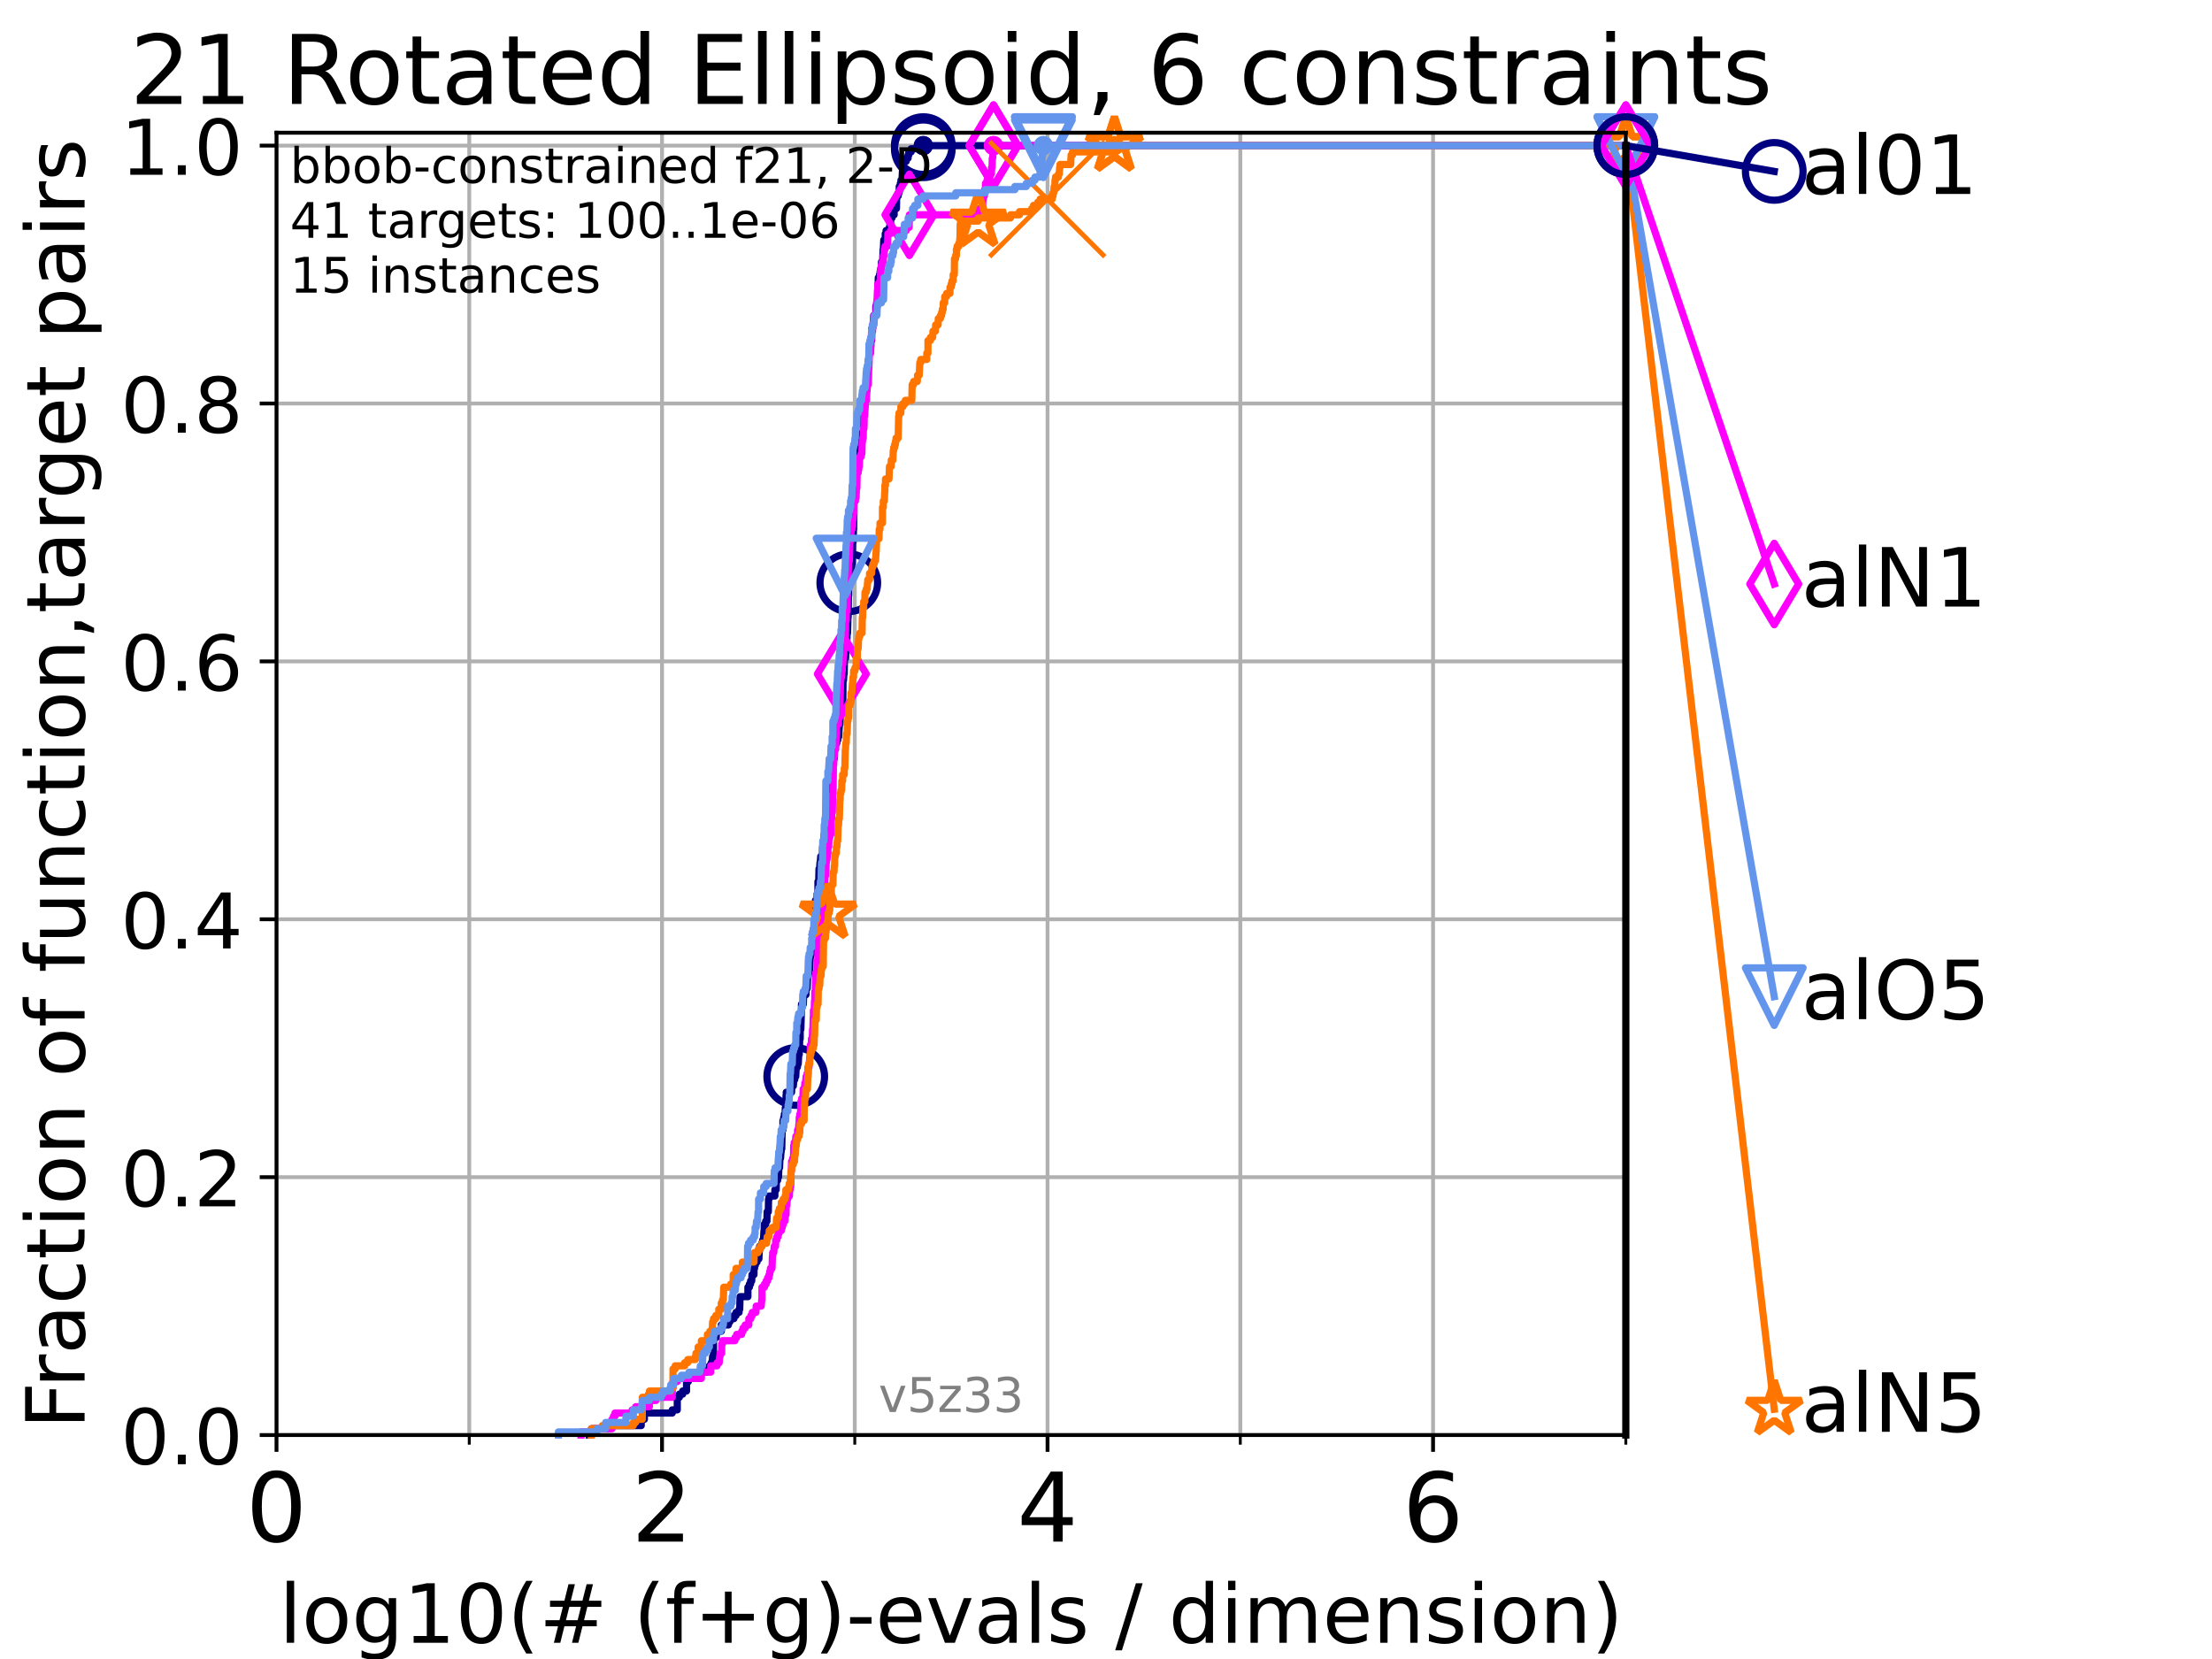 <?xml version="1.0" encoding="utf-8" standalone="no"?>
<!DOCTYPE svg PUBLIC "-//W3C//DTD SVG 1.1//EN"
  "http://www.w3.org/Graphics/SVG/1.1/DTD/svg11.dtd">
<!-- Created with matplotlib (https://matplotlib.org/) -->
<svg height="345.6pt" version="1.1" viewBox="0 0 460.8 345.6" width="460.8pt" xmlns="http://www.w3.org/2000/svg" xmlns:xlink="http://www.w3.org/1999/xlink">
 <defs>
  <style type="text/css">*{stroke-linecap:butt;stroke-linejoin:round;}</style>
 </defs>
 <g id="figure_1">
  <g id="patch_1">
   <path d="M 0 345.6 
L 460.8 345.6 
L 460.8 0 
L 0 0 
z
" style="fill:#ffffff;"/>
  </g>
  <g id="axes_1">
   <g id="patch_2">
    <path d="M 57.6 298.944 
L 338.688 298.944 
L 338.688 27.648 
L 57.6 27.648 
z
" style="fill:#ffffff;"/>
   </g>
   <g id="matplotlib.axis_1">
    <g id="xtick_1">
     <g id="line2d_1">
      <path clip-path="url(#pf4632ea126)" d="M 57.6 298.944 
L 57.6 27.648 
" style="fill:none;stroke:#b0b0b0;stroke-linecap:square;stroke-width:0.8;"/>
     </g>
     <g id="line2d_2">
      <defs>
       <path d="M 0 0 
L 0 3.5 
" id="m05161d01aa" style="stroke:#000000;stroke-width:0.8;"/>
      </defs>
      <g>
       <use style="stroke:#000000;stroke-width:0.8;" x="57.6" xlink:href="#m05161d01aa" y="298.944"/>
      </g>
     </g>
     <g id="text_1">
      <!-- 0 -->
      <g transform="translate(51.237 321.141)scale(0.2 -0.2)">
       <defs>
        <path d="M 31.781 66.406 
Q 24.172 66.406 20.328 58.906 
Q 16.5 51.422 16.5 36.375 
Q 16.5 21.391 20.328 13.891 
Q 24.172 6.391 31.781 6.391 
Q 39.453 6.391 43.281 13.891 
Q 47.125 21.391 47.125 36.375 
Q 47.125 51.422 43.281 58.906 
Q 39.453 66.406 31.781 66.406 
z
M 31.781 74.219 
Q 44.047 74.219 50.516 64.516 
Q 56.984 54.828 56.984 36.375 
Q 56.984 17.969 50.516 8.266 
Q 44.047 -1.422 31.781 -1.422 
Q 19.531 -1.422 13.062 8.266 
Q 6.594 17.969 6.594 36.375 
Q 6.594 54.828 13.062 64.516 
Q 19.531 74.219 31.781 74.219 
z
" id="DejaVuSans-48"/>
       </defs>
       <use xlink:href="#DejaVuSans-48"/>
      </g>
     </g>
    </g>
    <g id="xtick_2">
     <g id="line2d_3">
      <path clip-path="url(#pf4632ea126)" d="M 137.911 298.944 
L 137.911 27.648 
" style="fill:none;stroke:#b0b0b0;stroke-linecap:square;stroke-width:0.8;"/>
     </g>
     <g id="line2d_4">
      <g>
       <use style="stroke:#000000;stroke-width:0.8;" x="137.911" xlink:href="#m05161d01aa" y="298.944"/>
      </g>
     </g>
     <g id="text_2">
      <!-- 2 -->
      <g transform="translate(131.548 321.141)scale(0.2 -0.2)">
       <defs>
        <path d="M 19.188 8.297 
L 53.609 8.297 
L 53.609 0 
L 7.328 0 
L 7.328 8.297 
Q 12.938 14.109 22.625 23.891 
Q 32.328 33.688 34.812 36.531 
Q 39.547 41.844 41.422 45.531 
Q 43.312 49.219 43.312 52.781 
Q 43.312 58.594 39.234 62.25 
Q 35.156 65.922 28.609 65.922 
Q 23.969 65.922 18.812 64.312 
Q 13.672 62.703 7.812 59.422 
L 7.812 69.391 
Q 13.766 71.781 18.938 73 
Q 24.125 74.219 28.422 74.219 
Q 39.75 74.219 46.484 68.547 
Q 53.219 62.891 53.219 53.422 
Q 53.219 48.922 51.531 44.891 
Q 49.859 40.875 45.406 35.406 
Q 44.188 33.984 37.641 27.219 
Q 31.109 20.453 19.188 8.297 
z
" id="DejaVuSans-50"/>
       </defs>
       <use xlink:href="#DejaVuSans-50"/>
      </g>
     </g>
    </g>
    <g id="xtick_3">
     <g id="line2d_5">
      <path clip-path="url(#pf4632ea126)" d="M 218.222 298.944 
L 218.222 27.648 
" style="fill:none;stroke:#b0b0b0;stroke-linecap:square;stroke-width:0.8;"/>
     </g>
     <g id="line2d_6">
      <g>
       <use style="stroke:#000000;stroke-width:0.8;" x="218.222" xlink:href="#m05161d01aa" y="298.944"/>
      </g>
     </g>
     <g id="text_3">
      <!-- 4 -->
      <g transform="translate(211.859 321.141)scale(0.2 -0.2)">
       <defs>
        <path d="M 37.797 64.312 
L 12.891 25.391 
L 37.797 25.391 
z
M 35.203 72.906 
L 47.609 72.906 
L 47.609 25.391 
L 58.016 25.391 
L 58.016 17.188 
L 47.609 17.188 
L 47.609 0 
L 37.797 0 
L 37.797 17.188 
L 4.891 17.188 
L 4.891 26.703 
z
" id="DejaVuSans-52"/>
       </defs>
       <use xlink:href="#DejaVuSans-52"/>
      </g>
     </g>
    </g>
    <g id="xtick_4">
     <g id="line2d_7">
      <path clip-path="url(#pf4632ea126)" d="M 298.533 298.944 
L 298.533 27.648 
" style="fill:none;stroke:#b0b0b0;stroke-linecap:square;stroke-width:0.8;"/>
     </g>
     <g id="line2d_8">
      <g>
       <use style="stroke:#000000;stroke-width:0.8;" x="298.533" xlink:href="#m05161d01aa" y="298.944"/>
      </g>
     </g>
     <g id="text_4">
      <!-- 6 -->
      <g transform="translate(292.17 321.141)scale(0.2 -0.2)">
       <defs>
        <path d="M 33.016 40.375 
Q 26.375 40.375 22.484 35.828 
Q 18.609 31.297 18.609 23.391 
Q 18.609 15.531 22.484 10.953 
Q 26.375 6.391 33.016 6.391 
Q 39.656 6.391 43.531 10.953 
Q 47.406 15.531 47.406 23.391 
Q 47.406 31.297 43.531 35.828 
Q 39.656 40.375 33.016 40.375 
z
M 52.594 71.297 
L 52.594 62.312 
Q 48.875 64.062 45.094 64.984 
Q 41.312 65.922 37.594 65.922 
Q 27.828 65.922 22.672 59.328 
Q 17.531 52.734 16.797 39.406 
Q 19.672 43.656 24.016 45.922 
Q 28.375 48.188 33.594 48.188 
Q 44.578 48.188 50.953 41.516 
Q 57.328 34.859 57.328 23.391 
Q 57.328 12.156 50.688 5.359 
Q 44.047 -1.422 33.016 -1.422 
Q 20.359 -1.422 13.672 8.266 
Q 6.984 17.969 6.984 36.375 
Q 6.984 53.656 15.188 63.938 
Q 23.391 74.219 37.203 74.219 
Q 40.922 74.219 44.703 73.484 
Q 48.484 72.75 52.594 71.297 
z
" id="DejaVuSans-54"/>
       </defs>
       <use xlink:href="#DejaVuSans-54"/>
      </g>
     </g>
    </g>
    <g id="xtick_5">
     <g id="line2d_9">
      <path clip-path="url(#pf4632ea126)" d="M 97.755 298.944 
L 97.755 27.648 
" style="fill:none;stroke:#b0b0b0;stroke-linecap:square;stroke-width:0.8;"/>
     </g>
     <g id="line2d_10">
      <defs>
       <path d="M 0 0 
L 0 2 
" id="m0449de951c" style="stroke:#000000;stroke-width:0.6;"/>
      </defs>
      <g>
       <use style="stroke:#000000;stroke-width:0.6;" x="97.755" xlink:href="#m0449de951c" y="298.944"/>
      </g>
     </g>
    </g>
    <g id="xtick_6">
     <g id="line2d_11">
      <path clip-path="url(#pf4632ea126)" d="M 178.066 298.944 
L 178.066 27.648 
" style="fill:none;stroke:#b0b0b0;stroke-linecap:square;stroke-width:0.8;"/>
     </g>
     <g id="line2d_12">
      <g>
       <use style="stroke:#000000;stroke-width:0.6;" x="178.066" xlink:href="#m0449de951c" y="298.944"/>
      </g>
     </g>
    </g>
    <g id="xtick_7">
     <g id="line2d_13">
      <path clip-path="url(#pf4632ea126)" d="M 258.377 298.944 
L 258.377 27.648 
" style="fill:none;stroke:#b0b0b0;stroke-linecap:square;stroke-width:0.8;"/>
     </g>
     <g id="line2d_14">
      <g>
       <use style="stroke:#000000;stroke-width:0.6;" x="258.377" xlink:href="#m0449de951c" y="298.944"/>
      </g>
     </g>
    </g>
    <g id="xtick_8">
     <g id="line2d_15">
      <path clip-path="url(#pf4632ea126)" d="M 338.688 298.944 
L 338.688 27.648 
" style="fill:none;stroke:#b0b0b0;stroke-linecap:square;stroke-width:0.8;"/>
     </g>
     <g id="line2d_16">
      <g>
       <use style="stroke:#000000;stroke-width:0.6;" x="338.688" xlink:href="#m0449de951c" y="298.944"/>
      </g>
     </g>
    </g>
    <g id="text_5">
     <!-- log10(# (f+g)-evals / dimension) -->
     <g transform="translate(58.145 342.218)scale(0.17 -0.17)">
      <defs>
       <path d="M 9.422 75.984 
L 18.406 75.984 
L 18.406 0 
L 9.422 0 
z
" id="DejaVuSans-108"/>
       <path d="M 30.609 48.391 
Q 23.391 48.391 19.188 42.75 
Q 14.984 37.109 14.984 27.297 
Q 14.984 17.484 19.156 11.844 
Q 23.344 6.203 30.609 6.203 
Q 37.797 6.203 41.984 11.859 
Q 46.188 17.531 46.188 27.297 
Q 46.188 37.016 41.984 42.703 
Q 37.797 48.391 30.609 48.391 
z
M 30.609 56 
Q 42.328 56 49.016 48.375 
Q 55.719 40.766 55.719 27.297 
Q 55.719 13.875 49.016 6.219 
Q 42.328 -1.422 30.609 -1.422 
Q 18.844 -1.422 12.172 6.219 
Q 5.516 13.875 5.516 27.297 
Q 5.516 40.766 12.172 48.375 
Q 18.844 56 30.609 56 
z
" id="DejaVuSans-111"/>
       <path d="M 45.406 27.984 
Q 45.406 37.75 41.375 43.109 
Q 37.359 48.484 30.078 48.484 
Q 22.859 48.484 18.828 43.109 
Q 14.797 37.75 14.797 27.984 
Q 14.797 18.266 18.828 12.891 
Q 22.859 7.516 30.078 7.516 
Q 37.359 7.516 41.375 12.891 
Q 45.406 18.266 45.406 27.984 
z
M 54.391 6.781 
Q 54.391 -7.172 48.188 -13.984 
Q 42 -20.797 29.203 -20.797 
Q 24.469 -20.797 20.266 -20.094 
Q 16.062 -19.391 12.109 -17.922 
L 12.109 -9.188 
Q 16.062 -11.328 19.922 -12.344 
Q 23.781 -13.375 27.781 -13.375 
Q 36.625 -13.375 41.016 -8.766 
Q 45.406 -4.156 45.406 5.172 
L 45.406 9.625 
Q 42.625 4.781 38.281 2.391 
Q 33.938 0 27.875 0 
Q 17.828 0 11.672 7.656 
Q 5.516 15.328 5.516 27.984 
Q 5.516 40.672 11.672 48.328 
Q 17.828 56 27.875 56 
Q 33.938 56 38.281 53.609 
Q 42.625 51.219 45.406 46.391 
L 45.406 54.688 
L 54.391 54.688 
z
" id="DejaVuSans-103"/>
       <path d="M 12.406 8.297 
L 28.516 8.297 
L 28.516 63.922 
L 10.984 60.406 
L 10.984 69.391 
L 28.422 72.906 
L 38.281 72.906 
L 38.281 8.297 
L 54.391 8.297 
L 54.391 0 
L 12.406 0 
z
" id="DejaVuSans-49"/>
       <path d="M 31 75.875 
Q 24.469 64.656 21.281 53.656 
Q 18.109 42.672 18.109 31.391 
Q 18.109 20.125 21.312 9.062 
Q 24.516 -2 31 -13.188 
L 23.188 -13.188 
Q 15.875 -1.703 12.234 9.375 
Q 8.594 20.453 8.594 31.391 
Q 8.594 42.281 12.203 53.312 
Q 15.828 64.359 23.188 75.875 
z
" id="DejaVuSans-40"/>
       <path d="M 51.125 44 
L 36.922 44 
L 32.812 27.688 
L 47.125 27.688 
z
M 43.797 71.781 
L 38.719 51.516 
L 52.984 51.516 
L 58.109 71.781 
L 65.922 71.781 
L 60.891 51.516 
L 76.125 51.516 
L 76.125 44 
L 58.984 44 
L 54.984 27.688 
L 70.516 27.688 
L 70.516 20.219 
L 53.078 20.219 
L 48 0 
L 40.188 0 
L 45.219 20.219 
L 30.906 20.219 
L 25.875 0 
L 18.016 0 
L 23.094 20.219 
L 7.719 20.219 
L 7.719 27.688 
L 24.906 27.688 
L 29 44 
L 13.281 44 
L 13.281 51.516 
L 30.906 51.516 
L 35.891 71.781 
z
" id="DejaVuSans-35"/>
       <path id="DejaVuSans-32"/>
       <path d="M 37.109 75.984 
L 37.109 68.5 
L 28.516 68.5 
Q 23.688 68.5 21.797 66.547 
Q 19.922 64.594 19.922 59.516 
L 19.922 54.688 
L 34.719 54.688 
L 34.719 47.703 
L 19.922 47.703 
L 19.922 0 
L 10.891 0 
L 10.891 47.703 
L 2.297 47.703 
L 2.297 54.688 
L 10.891 54.688 
L 10.891 58.5 
Q 10.891 67.625 15.141 71.797 
Q 19.391 75.984 28.609 75.984 
z
" id="DejaVuSans-102"/>
       <path d="M 46 62.703 
L 46 35.5 
L 73.188 35.5 
L 73.188 27.203 
L 46 27.203 
L 46 0 
L 37.797 0 
L 37.797 27.203 
L 10.594 27.203 
L 10.594 35.5 
L 37.797 35.5 
L 37.797 62.703 
z
" id="DejaVuSans-43"/>
       <path d="M 8.016 75.875 
L 15.828 75.875 
Q 23.141 64.359 26.781 53.312 
Q 30.422 42.281 30.422 31.391 
Q 30.422 20.453 26.781 9.375 
Q 23.141 -1.703 15.828 -13.188 
L 8.016 -13.188 
Q 14.5 -2 17.703 9.062 
Q 20.906 20.125 20.906 31.391 
Q 20.906 42.672 17.703 53.656 
Q 14.5 64.656 8.016 75.875 
z
" id="DejaVuSans-41"/>
       <path d="M 4.891 31.391 
L 31.203 31.391 
L 31.203 23.391 
L 4.891 23.391 
z
" id="DejaVuSans-45"/>
       <path d="M 56.203 29.594 
L 56.203 25.203 
L 14.891 25.203 
Q 15.484 15.922 20.484 11.062 
Q 25.484 6.203 34.422 6.203 
Q 39.594 6.203 44.453 7.469 
Q 49.312 8.734 54.109 11.281 
L 54.109 2.781 
Q 49.266 0.734 44.188 -0.344 
Q 39.109 -1.422 33.891 -1.422 
Q 20.797 -1.422 13.156 6.188 
Q 5.516 13.812 5.516 26.812 
Q 5.516 40.234 12.766 48.109 
Q 20.016 56 32.328 56 
Q 43.359 56 49.781 48.891 
Q 56.203 41.797 56.203 29.594 
z
M 47.219 32.234 
Q 47.125 39.594 43.094 43.984 
Q 39.062 48.391 32.422 48.391 
Q 24.906 48.391 20.391 44.141 
Q 15.875 39.891 15.188 32.172 
z
" id="DejaVuSans-101"/>
       <path d="M 2.984 54.688 
L 12.5 54.688 
L 29.594 8.797 
L 46.688 54.688 
L 56.203 54.688 
L 35.688 0 
L 23.484 0 
z
" id="DejaVuSans-118"/>
       <path d="M 34.281 27.484 
Q 23.391 27.484 19.188 25 
Q 14.984 22.516 14.984 16.5 
Q 14.984 11.719 18.141 8.906 
Q 21.297 6.109 26.703 6.109 
Q 34.188 6.109 38.703 11.406 
Q 43.219 16.703 43.219 25.484 
L 43.219 27.484 
z
M 52.203 31.203 
L 52.203 0 
L 43.219 0 
L 43.219 8.297 
Q 40.141 3.328 35.547 0.953 
Q 30.953 -1.422 24.312 -1.422 
Q 15.922 -1.422 10.953 3.297 
Q 6 8.016 6 15.922 
Q 6 25.141 12.172 29.828 
Q 18.359 34.516 30.609 34.516 
L 43.219 34.516 
L 43.219 35.406 
Q 43.219 41.609 39.141 45 
Q 35.062 48.391 27.688 48.391 
Q 23 48.391 18.547 47.266 
Q 14.109 46.141 10.016 43.891 
L 10.016 52.203 
Q 14.938 54.109 19.578 55.047 
Q 24.219 56 28.609 56 
Q 40.484 56 46.344 49.844 
Q 52.203 43.703 52.203 31.203 
z
" id="DejaVuSans-97"/>
       <path d="M 44.281 53.078 
L 44.281 44.578 
Q 40.484 46.531 36.375 47.5 
Q 32.281 48.484 27.875 48.484 
Q 21.188 48.484 17.844 46.438 
Q 14.5 44.391 14.5 40.281 
Q 14.5 37.156 16.891 35.375 
Q 19.281 33.594 26.516 31.984 
L 29.594 31.297 
Q 39.156 29.25 43.188 25.516 
Q 47.219 21.781 47.219 15.094 
Q 47.219 7.469 41.188 3.016 
Q 35.156 -1.422 24.609 -1.422 
Q 20.219 -1.422 15.453 -0.562 
Q 10.688 0.297 5.422 2 
L 5.422 11.281 
Q 10.406 8.688 15.234 7.391 
Q 20.062 6.109 24.812 6.109 
Q 31.156 6.109 34.562 8.281 
Q 37.984 10.453 37.984 14.406 
Q 37.984 18.062 35.516 20.016 
Q 33.062 21.969 24.703 23.781 
L 21.578 24.516 
Q 13.234 26.266 9.516 29.906 
Q 5.812 33.547 5.812 39.891 
Q 5.812 47.609 11.281 51.797 
Q 16.75 56 26.812 56 
Q 31.781 56 36.172 55.266 
Q 40.578 54.547 44.281 53.078 
z
" id="DejaVuSans-115"/>
       <path d="M 25.391 72.906 
L 33.688 72.906 
L 8.297 -9.281 
L 0 -9.281 
z
" id="DejaVuSans-47"/>
       <path d="M 45.406 46.391 
L 45.406 75.984 
L 54.391 75.984 
L 54.391 0 
L 45.406 0 
L 45.406 8.203 
Q 42.578 3.328 38.25 0.953 
Q 33.938 -1.422 27.875 -1.422 
Q 17.969 -1.422 11.734 6.484 
Q 5.516 14.406 5.516 27.297 
Q 5.516 40.188 11.734 48.094 
Q 17.969 56 27.875 56 
Q 33.938 56 38.25 53.625 
Q 42.578 51.266 45.406 46.391 
z
M 14.797 27.297 
Q 14.797 17.391 18.875 11.75 
Q 22.953 6.109 30.078 6.109 
Q 37.203 6.109 41.297 11.75 
Q 45.406 17.391 45.406 27.297 
Q 45.406 37.203 41.297 42.844 
Q 37.203 48.484 30.078 48.484 
Q 22.953 48.484 18.875 42.844 
Q 14.797 37.203 14.797 27.297 
z
" id="DejaVuSans-100"/>
       <path d="M 9.422 54.688 
L 18.406 54.688 
L 18.406 0 
L 9.422 0 
z
M 9.422 75.984 
L 18.406 75.984 
L 18.406 64.594 
L 9.422 64.594 
z
" id="DejaVuSans-105"/>
       <path d="M 52 44.188 
Q 55.375 50.25 60.062 53.125 
Q 64.75 56 71.094 56 
Q 79.641 56 84.281 50.016 
Q 88.922 44.047 88.922 33.016 
L 88.922 0 
L 79.891 0 
L 79.891 32.719 
Q 79.891 40.578 77.094 44.375 
Q 74.312 48.188 68.609 48.188 
Q 61.625 48.188 57.562 43.547 
Q 53.516 38.922 53.516 30.906 
L 53.516 0 
L 44.484 0 
L 44.484 32.719 
Q 44.484 40.625 41.703 44.406 
Q 38.922 48.188 33.109 48.188 
Q 26.219 48.188 22.156 43.531 
Q 18.109 38.875 18.109 30.906 
L 18.109 0 
L 9.078 0 
L 9.078 54.688 
L 18.109 54.688 
L 18.109 46.188 
Q 21.188 51.219 25.484 53.609 
Q 29.781 56 35.688 56 
Q 41.656 56 45.828 52.969 
Q 50 49.953 52 44.188 
z
" id="DejaVuSans-109"/>
       <path d="M 54.891 33.016 
L 54.891 0 
L 45.906 0 
L 45.906 32.719 
Q 45.906 40.484 42.875 44.328 
Q 39.844 48.188 33.797 48.188 
Q 26.516 48.188 22.312 43.547 
Q 18.109 38.922 18.109 30.906 
L 18.109 0 
L 9.078 0 
L 9.078 54.688 
L 18.109 54.688 
L 18.109 46.188 
Q 21.344 51.125 25.703 53.562 
Q 30.078 56 35.797 56 
Q 45.219 56 50.047 50.172 
Q 54.891 44.344 54.891 33.016 
z
" id="DejaVuSans-110"/>
      </defs>
      <use xlink:href="#DejaVuSans-108"/>
      <use x="27.783" xlink:href="#DejaVuSans-111"/>
      <use x="88.965" xlink:href="#DejaVuSans-103"/>
      <use x="152.441" xlink:href="#DejaVuSans-49"/>
      <use x="216.064" xlink:href="#DejaVuSans-48"/>
      <use x="279.688" xlink:href="#DejaVuSans-40"/>
      <use x="318.701" xlink:href="#DejaVuSans-35"/>
      <use x="402.49" xlink:href="#DejaVuSans-32"/>
      <use x="434.277" xlink:href="#DejaVuSans-40"/>
      <use x="473.291" xlink:href="#DejaVuSans-102"/>
      <use x="508.496" xlink:href="#DejaVuSans-43"/>
      <use x="592.285" xlink:href="#DejaVuSans-103"/>
      <use x="655.762" xlink:href="#DejaVuSans-41"/>
      <use x="694.775" xlink:href="#DejaVuSans-45"/>
      <use x="730.859" xlink:href="#DejaVuSans-101"/>
      <use x="792.383" xlink:href="#DejaVuSans-118"/>
      <use x="851.562" xlink:href="#DejaVuSans-97"/>
      <use x="912.842" xlink:href="#DejaVuSans-108"/>
      <use x="940.625" xlink:href="#DejaVuSans-115"/>
      <use x="992.725" xlink:href="#DejaVuSans-32"/>
      <use x="1024.512" xlink:href="#DejaVuSans-47"/>
      <use x="1058.203" xlink:href="#DejaVuSans-32"/>
      <use x="1089.99" xlink:href="#DejaVuSans-100"/>
      <use x="1153.467" xlink:href="#DejaVuSans-105"/>
      <use x="1181.25" xlink:href="#DejaVuSans-109"/>
      <use x="1278.662" xlink:href="#DejaVuSans-101"/>
      <use x="1340.186" xlink:href="#DejaVuSans-110"/>
      <use x="1403.564" xlink:href="#DejaVuSans-115"/>
      <use x="1455.664" xlink:href="#DejaVuSans-105"/>
      <use x="1483.447" xlink:href="#DejaVuSans-111"/>
      <use x="1544.629" xlink:href="#DejaVuSans-110"/>
      <use x="1608.008" xlink:href="#DejaVuSans-41"/>
     </g>
    </g>
   </g>
   <g id="matplotlib.axis_2">
    <g id="ytick_1">
     <g id="line2d_17">
      <path clip-path="url(#pf4632ea126)" d="M 57.6 298.944 
L 338.688 298.944 
" style="fill:none;stroke:#b0b0b0;stroke-linecap:square;stroke-width:0.8;"/>
     </g>
     <g id="line2d_18">
      <defs>
       <path d="M 0 0 
L -3.5 0 
" id="m524fcb2309" style="stroke:#000000;stroke-width:0.8;"/>
      </defs>
      <g>
       <use style="stroke:#000000;stroke-width:0.8;" x="57.6" xlink:href="#m524fcb2309" y="298.944"/>
      </g>
     </g>
     <g id="text_6">
      <!-- 0.0 -->
      <g transform="translate(25.155 305.023)scale(0.16 -0.16)">
       <defs>
        <path d="M 10.688 12.406 
L 21 12.406 
L 21 0 
L 10.688 0 
z
" id="DejaVuSans-46"/>
       </defs>
       <use xlink:href="#DejaVuSans-48"/>
       <use x="63.623" xlink:href="#DejaVuSans-46"/>
       <use x="95.41" xlink:href="#DejaVuSans-48"/>
      </g>
     </g>
    </g>
    <g id="ytick_2">
     <g id="line2d_19">
      <path clip-path="url(#pf4632ea126)" d="M 57.6 245.222 
L 338.688 245.222 
" style="fill:none;stroke:#b0b0b0;stroke-linecap:square;stroke-width:0.8;"/>
     </g>
     <g id="line2d_20">
      <g>
       <use style="stroke:#000000;stroke-width:0.8;" x="57.6" xlink:href="#m524fcb2309" y="245.222"/>
      </g>
     </g>
     <g id="text_7">
      <!-- 0.2 -->
      <g transform="translate(25.155 251.301)scale(0.16 -0.16)">
       <use xlink:href="#DejaVuSans-48"/>
       <use x="63.623" xlink:href="#DejaVuSans-46"/>
       <use x="95.41" xlink:href="#DejaVuSans-50"/>
      </g>
     </g>
    </g>
    <g id="ytick_3">
     <g id="line2d_21">
      <path clip-path="url(#pf4632ea126)" d="M 57.6 191.5 
L 338.688 191.5 
" style="fill:none;stroke:#b0b0b0;stroke-linecap:square;stroke-width:0.8;"/>
     </g>
     <g id="line2d_22">
      <g>
       <use style="stroke:#000000;stroke-width:0.8;" x="57.6" xlink:href="#m524fcb2309" y="191.5"/>
      </g>
     </g>
     <g id="text_8">
      <!-- 0.4 -->
      <g transform="translate(25.155 197.579)scale(0.16 -0.16)">
       <use xlink:href="#DejaVuSans-48"/>
       <use x="63.623" xlink:href="#DejaVuSans-46"/>
       <use x="95.41" xlink:href="#DejaVuSans-52"/>
      </g>
     </g>
    </g>
    <g id="ytick_4">
     <g id="line2d_23">
      <path clip-path="url(#pf4632ea126)" d="M 57.6 137.778 
L 338.688 137.778 
" style="fill:none;stroke:#b0b0b0;stroke-linecap:square;stroke-width:0.8;"/>
     </g>
     <g id="line2d_24">
      <g>
       <use style="stroke:#000000;stroke-width:0.8;" x="57.6" xlink:href="#m524fcb2309" y="137.778"/>
      </g>
     </g>
     <g id="text_9">
      <!-- 0.6 -->
      <g transform="translate(25.155 143.857)scale(0.16 -0.16)">
       <use xlink:href="#DejaVuSans-48"/>
       <use x="63.623" xlink:href="#DejaVuSans-46"/>
       <use x="95.41" xlink:href="#DejaVuSans-54"/>
      </g>
     </g>
    </g>
    <g id="ytick_5">
     <g id="line2d_25">
      <path clip-path="url(#pf4632ea126)" d="M 57.6 84.056 
L 338.688 84.056 
" style="fill:none;stroke:#b0b0b0;stroke-linecap:square;stroke-width:0.8;"/>
     </g>
     <g id="line2d_26">
      <g>
       <use style="stroke:#000000;stroke-width:0.8;" x="57.6" xlink:href="#m524fcb2309" y="84.056"/>
      </g>
     </g>
     <g id="text_10">
      <!-- 0.8 -->
      <g transform="translate(25.155 90.135)scale(0.16 -0.16)">
       <defs>
        <path d="M 31.781 34.625 
Q 24.75 34.625 20.719 30.859 
Q 16.703 27.094 16.703 20.516 
Q 16.703 13.922 20.719 10.156 
Q 24.75 6.391 31.781 6.391 
Q 38.812 6.391 42.859 10.172 
Q 46.922 13.969 46.922 20.516 
Q 46.922 27.094 42.891 30.859 
Q 38.875 34.625 31.781 34.625 
z
M 21.922 38.812 
Q 15.578 40.375 12.031 44.719 
Q 8.5 49.078 8.5 55.328 
Q 8.5 64.062 14.719 69.141 
Q 20.953 74.219 31.781 74.219 
Q 42.672 74.219 48.875 69.141 
Q 55.078 64.062 55.078 55.328 
Q 55.078 49.078 51.531 44.719 
Q 48 40.375 41.703 38.812 
Q 48.828 37.156 52.797 32.312 
Q 56.781 27.484 56.781 20.516 
Q 56.781 9.906 50.312 4.234 
Q 43.844 -1.422 31.781 -1.422 
Q 19.734 -1.422 13.25 4.234 
Q 6.781 9.906 6.781 20.516 
Q 6.781 27.484 10.781 32.312 
Q 14.797 37.156 21.922 38.812 
z
M 18.312 54.391 
Q 18.312 48.734 21.844 45.562 
Q 25.391 42.391 31.781 42.391 
Q 38.141 42.391 41.719 45.562 
Q 45.312 48.734 45.312 54.391 
Q 45.312 60.062 41.719 63.234 
Q 38.141 66.406 31.781 66.406 
Q 25.391 66.406 21.844 63.234 
Q 18.312 60.062 18.312 54.391 
z
" id="DejaVuSans-56"/>
       </defs>
       <use xlink:href="#DejaVuSans-48"/>
       <use x="63.623" xlink:href="#DejaVuSans-46"/>
       <use x="95.41" xlink:href="#DejaVuSans-56"/>
      </g>
     </g>
    </g>
    <g id="ytick_6">
     <g id="line2d_27">
      <path clip-path="url(#pf4632ea126)" d="M 57.6 30.334 
L 338.688 30.334 
" style="fill:none;stroke:#b0b0b0;stroke-linecap:square;stroke-width:0.8;"/>
     </g>
     <g id="line2d_28">
      <g>
       <use style="stroke:#000000;stroke-width:0.8;" x="57.6" xlink:href="#m524fcb2309" y="30.334"/>
      </g>
     </g>
     <g id="text_11">
      <!-- 1.0 -->
      <g transform="translate(25.155 36.413)scale(0.16 -0.16)">
       <use xlink:href="#DejaVuSans-49"/>
       <use x="63.623" xlink:href="#DejaVuSans-46"/>
       <use x="95.41" xlink:href="#DejaVuSans-48"/>
      </g>
     </g>
    </g>
    <g id="text_12">
     <!-- Fraction of function,target pairs -->
     <g transform="translate(17.62 297.681)rotate(-90)scale(0.17 -0.17)">
      <defs>
       <path d="M 9.812 72.906 
L 51.703 72.906 
L 51.703 64.594 
L 19.672 64.594 
L 19.672 43.109 
L 48.578 43.109 
L 48.578 34.812 
L 19.672 34.812 
L 19.672 0 
L 9.812 0 
z
" id="DejaVuSans-70"/>
       <path d="M 41.109 46.297 
Q 39.594 47.172 37.812 47.578 
Q 36.031 48 33.891 48 
Q 26.266 48 22.188 43.047 
Q 18.109 38.094 18.109 28.812 
L 18.109 0 
L 9.078 0 
L 9.078 54.688 
L 18.109 54.688 
L 18.109 46.188 
Q 20.953 51.172 25.484 53.578 
Q 30.031 56 36.531 56 
Q 37.453 56 38.578 55.875 
Q 39.703 55.766 41.062 55.516 
z
" id="DejaVuSans-114"/>
       <path d="M 48.781 52.594 
L 48.781 44.188 
Q 44.969 46.297 41.141 47.344 
Q 37.312 48.391 33.406 48.391 
Q 24.656 48.391 19.812 42.844 
Q 14.984 37.312 14.984 27.297 
Q 14.984 17.281 19.812 11.734 
Q 24.656 6.203 33.406 6.203 
Q 37.312 6.203 41.141 7.25 
Q 44.969 8.297 48.781 10.406 
L 48.781 2.094 
Q 45.016 0.344 40.984 -0.531 
Q 36.969 -1.422 32.422 -1.422 
Q 20.062 -1.422 12.781 6.344 
Q 5.516 14.109 5.516 27.297 
Q 5.516 40.672 12.859 48.328 
Q 20.219 56 33.016 56 
Q 37.156 56 41.109 55.141 
Q 45.062 54.297 48.781 52.594 
z
" id="DejaVuSans-99"/>
       <path d="M 18.312 70.219 
L 18.312 54.688 
L 36.812 54.688 
L 36.812 47.703 
L 18.312 47.703 
L 18.312 18.016 
Q 18.312 11.328 20.141 9.422 
Q 21.969 7.516 27.594 7.516 
L 36.812 7.516 
L 36.812 0 
L 27.594 0 
Q 17.188 0 13.234 3.875 
Q 9.281 7.766 9.281 18.016 
L 9.281 47.703 
L 2.688 47.703 
L 2.688 54.688 
L 9.281 54.688 
L 9.281 70.219 
z
" id="DejaVuSans-116"/>
       <path d="M 8.5 21.578 
L 8.5 54.688 
L 17.484 54.688 
L 17.484 21.922 
Q 17.484 14.156 20.5 10.266 
Q 23.531 6.391 29.594 6.391 
Q 36.859 6.391 41.078 11.031 
Q 45.312 15.672 45.312 23.688 
L 45.312 54.688 
L 54.297 54.688 
L 54.297 0 
L 45.312 0 
L 45.312 8.406 
Q 42.047 3.422 37.719 1 
Q 33.406 -1.422 27.688 -1.422 
Q 18.266 -1.422 13.375 4.438 
Q 8.5 10.297 8.5 21.578 
z
M 31.109 56 
z
" id="DejaVuSans-117"/>
       <path d="M 11.719 12.406 
L 22.016 12.406 
L 22.016 4 
L 14.016 -11.625 
L 7.719 -11.625 
L 11.719 4 
z
" id="DejaVuSans-44"/>
       <path d="M 18.109 8.203 
L 18.109 -20.797 
L 9.078 -20.797 
L 9.078 54.688 
L 18.109 54.688 
L 18.109 46.391 
Q 20.953 51.266 25.266 53.625 
Q 29.594 56 35.594 56 
Q 45.562 56 51.781 48.094 
Q 58.016 40.188 58.016 27.297 
Q 58.016 14.406 51.781 6.484 
Q 45.562 -1.422 35.594 -1.422 
Q 29.594 -1.422 25.266 0.953 
Q 20.953 3.328 18.109 8.203 
z
M 48.688 27.297 
Q 48.688 37.203 44.609 42.844 
Q 40.531 48.484 33.406 48.484 
Q 26.266 48.484 22.188 42.844 
Q 18.109 37.203 18.109 27.297 
Q 18.109 17.391 22.188 11.75 
Q 26.266 6.109 33.406 6.109 
Q 40.531 6.109 44.609 11.75 
Q 48.688 17.391 48.688 27.297 
z
" id="DejaVuSans-112"/>
      </defs>
      <use xlink:href="#DejaVuSans-70"/>
      <use x="50.27" xlink:href="#DejaVuSans-114"/>
      <use x="91.383" xlink:href="#DejaVuSans-97"/>
      <use x="152.662" xlink:href="#DejaVuSans-99"/>
      <use x="207.643" xlink:href="#DejaVuSans-116"/>
      <use x="246.852" xlink:href="#DejaVuSans-105"/>
      <use x="274.635" xlink:href="#DejaVuSans-111"/>
      <use x="335.816" xlink:href="#DejaVuSans-110"/>
      <use x="399.195" xlink:href="#DejaVuSans-32"/>
      <use x="430.982" xlink:href="#DejaVuSans-111"/>
      <use x="492.164" xlink:href="#DejaVuSans-102"/>
      <use x="527.369" xlink:href="#DejaVuSans-32"/>
      <use x="559.156" xlink:href="#DejaVuSans-102"/>
      <use x="594.361" xlink:href="#DejaVuSans-117"/>
      <use x="657.74" xlink:href="#DejaVuSans-110"/>
      <use x="721.119" xlink:href="#DejaVuSans-99"/>
      <use x="776.1" xlink:href="#DejaVuSans-116"/>
      <use x="815.309" xlink:href="#DejaVuSans-105"/>
      <use x="843.092" xlink:href="#DejaVuSans-111"/>
      <use x="904.273" xlink:href="#DejaVuSans-110"/>
      <use x="967.652" xlink:href="#DejaVuSans-44"/>
      <use x="999.439" xlink:href="#DejaVuSans-116"/>
      <use x="1038.648" xlink:href="#DejaVuSans-97"/>
      <use x="1099.928" xlink:href="#DejaVuSans-114"/>
      <use x="1139.291" xlink:href="#DejaVuSans-103"/>
      <use x="1202.768" xlink:href="#DejaVuSans-101"/>
      <use x="1264.291" xlink:href="#DejaVuSans-116"/>
      <use x="1303.5" xlink:href="#DejaVuSans-32"/>
      <use x="1335.287" xlink:href="#DejaVuSans-112"/>
      <use x="1398.764" xlink:href="#DejaVuSans-97"/>
      <use x="1460.043" xlink:href="#DejaVuSans-105"/>
      <use x="1487.826" xlink:href="#DejaVuSans-114"/>
      <use x="1528.939" xlink:href="#DejaVuSans-115"/>
     </g>
    </g>
   </g>
   <g id="line2d_29">
    <defs>
     <path d="M 0 1.5 
C 0.398 1.5 0.779 1.342 1.061 1.061 
C 1.342 0.779 1.5 0.398 1.5 0 
C 1.5 -0.398 1.342 -0.779 1.061 -1.061 
C 0.779 -1.342 0.398 -1.5 0 -1.5 
C -0.398 -1.5 -0.779 -1.342 -1.061 -1.061 
C -1.342 -0.779 -1.5 -0.398 -1.5 0 
C -1.5 0.398 -1.342 0.779 -1.061 1.061 
C -0.779 1.342 -0.398 1.5 0 1.5 
z
" id="m98fe2b6c46" style="stroke:#000080;"/>
    </defs>
    <g>
     <use style="fill:#000080;stroke:#000080;" x="192.34" xlink:href="#m98fe2b6c46" y="30.334"/>
     <use style="fill:#000080;stroke:#000080;" x="192.34" xlink:href="#m98fe2b6c46" y="30.334"/>
    </g>
   </g>
   <g id="line2d_30">
    <path d="M 122.782 298.944 
L 122.782 298.289 
L 123.193 298.289 
L 123.193 297.634 
L 126.507 297.634 
L 126.507 296.979 
L 133.578 296.979 
L 133.578 295.668 
L 134.236 295.668 
L 134.236 294.358 
L 140.042 294.358 
L 140.042 293.703 
L 141.09 293.703 
L 141.09 291.082 
L 141.521 291.082 
L 141.521 290.427 
L 142.216 290.427 
L 142.216 289.772 
L 143.015 289.772 
L 143.015 287.807 
L 143.401 287.807 
L 143.401 287.151 
L 145.888 287.151 
L 145.998 285.841 
L 147.267 285.841 
L 147.267 285.186 
L 147.77 285.186 
L 147.77 284.531 
L 148.161 284.531 
L 148.161 283.876 
L 148.354 283.876 
L 148.45 282.565 
L 148.639 282.565 
L 148.639 278.634 
L 149.196 278.634 
L 149.287 277.324 
L 150.258 277.324 
L 150.258 276.014 
L 151.74 276.014 
L 151.74 275.359 
L 152.053 275.359 
L 152.053 274.704 
L 152.885 274.704 
L 152.885 274.048 
L 153.323 274.048 
L 153.323 273.393 
L 153.96 273.393 
L 153.96 272.738 
L 154.098 272.738 
L 154.167 270.118 
L 155.804 270.118 
L 155.804 268.152 
L 156.114 268.152 
L 156.114 267.497 
L 156.358 267.497 
L 156.358 266.842 
L 156.599 266.842 
L 156.658 265.532 
L 157.07 265.532 
L 157.07 264.221 
L 157.186 264.221 
L 157.186 263.566 
L 157.358 263.566 
L 157.358 262.911 
L 157.698 262.911 
L 157.698 262.256 
L 158.086 262.256 
L 158.195 260.29 
L 158.25 260.29 
L 158.25 259.635 
L 158.679 259.635 
L 158.679 258.98 
L 158.89 258.98 
L 158.89 258.325 
L 159.046 258.325 
L 159.15 256.36 
L 159.201 256.36 
L 159.201 255.049 
L 159.507 255.049 
L 159.507 254.394 
L 159.758 254.394 
L 159.808 252.429 
L 160.055 252.429 
L 160.103 249.808 
L 160.201 249.808 
L 160.201 249.153 
L 161.42 249.153 
L 161.42 247.843 
L 161.69 247.843 
L 161.735 245.877 
L 161.999 245.877 
L 161.999 245.222 
L 162.174 245.222 
L 162.26 243.257 
L 162.389 243.257 
L 162.475 241.291 
L 162.602 241.291 
L 162.687 239.981 
L 162.729 239.981 
L 162.729 239.326 
L 162.854 239.326 
L 162.938 235.395 
L 163.103 235.395 
L 163.103 233.429 
L 163.267 233.429 
L 163.267 232.774 
L 163.389 232.774 
L 163.389 232.119 
L 163.55 232.119 
L 163.59 230.809 
L 163.67 230.809 
L 163.749 228.188 
L 163.789 228.188 
L 163.789 227.533 
L 164.899 227.533 
L 164.936 226.223 
L 165.266 226.223 
L 165.375 224.912 
L 165.555 224.912 
L 165.555 224.257 
L 165.768 224.257 
L 165.873 222.292 
L 166.117 222.292 
L 166.117 221.637 
L 166.289 221.637 
L 166.392 219.671 
L 166.494 219.671 
L 166.595 216.396 
L 166.696 216.396 
L 166.696 214.43 
L 166.829 214.43 
L 166.929 211.154 
L 166.962 211.154 
L 166.962 209.189 
L 167.353 209.189 
L 167.417 207.224 
L 167.892 207.224 
L 167.892 205.913 
L 168.141 205.913 
L 168.233 203.293 
L 168.385 203.293 
L 168.385 202.638 
L 168.567 202.638 
L 168.567 201.982 
L 168.686 201.982 
L 168.776 199.362 
L 168.865 199.362 
L 168.865 198.707 
L 169.1 198.707 
L 169.1 198.052 
L 169.331 198.052 
L 169.418 196.741 
L 169.446 196.741 
L 169.475 193.465 
L 169.588 193.465 
L 169.588 192.81 
L 169.758 192.81 
L 169.786 188.224 
L 169.87 188.224 
L 169.87 187.569 
L 170.201 187.569 
L 170.201 186.259 
L 170.392 186.259 
L 170.392 183.638 
L 170.554 183.638 
L 170.607 181.018 
L 170.741 181.018 
L 170.82 179.707 
L 170.873 179.707 
L 170.978 178.397 
L 171.315 178.397 
L 171.366 176.432 
L 171.646 176.432 
L 171.696 173.811 
L 171.796 173.811 
L 171.796 172.501 
L 171.946 172.501 
L 171.97 169.88 
L 172.069 169.88 
L 172.094 168.57 
L 172.337 168.57 
L 172.434 166.604 
L 172.626 166.604 
L 172.697 164.639 
L 172.862 164.639 
L 172.862 162.674 
L 173.049 162.674 
L 173.049 162.018 
L 173.28 162.018 
L 173.372 160.053 
L 173.486 160.053 
L 173.531 158.088 
L 173.778 158.088 
L 173.867 155.467 
L 174 155.467 
L 174 154.812 
L 174.327 154.812 
L 174.327 154.157 
L 174.542 154.157 
L 174.542 153.502 
L 174.711 153.502 
L 174.817 151.536 
L 174.838 151.536 
L 174.838 150.881 
L 174.984 150.881 
L 175.088 147.605 
L 175.17 147.605 
L 175.17 146.295 
L 175.416 146.295 
L 175.416 145.64 
L 175.577 145.64 
L 175.618 141.709 
L 175.718 141.709 
L 175.797 140.399 
L 175.857 140.399 
L 175.916 137.123 
L 176.151 137.123 
L 176.209 135.813 
L 176.268 135.813 
L 176.364 133.192 
L 176.422 133.192 
L 176.498 131.882 
L 176.555 131.882 
L 176.65 128.606 
L 176.688 128.606 
L 176.744 124.02 
L 176.801 124.02 
L 176.819 121.399 
L 176.931 121.399 
L 176.95 120.089 
L 177.208 120.089 
L 177.227 118.124 
L 177.409 118.124 
L 177.409 117.469 
L 177.535 117.469 
L 177.607 112.883 
L 177.714 112.883 
L 177.785 110.262 
L 177.838 110.262 
L 177.891 104.366 
L 177.996 104.366 
L 178.084 100.435 
L 178.205 100.435 
L 178.274 98.469 
L 178.412 98.469 
L 178.48 97.159 
L 178.717 97.159 
L 178.8 95.194 
L 179.033 95.194 
L 179.05 92.573 
L 179.441 92.573 
L 179.441 91.263 
L 179.553 91.263 
L 179.633 89.297 
L 179.728 89.297 
L 179.792 86.022 
L 179.855 86.022 
L 179.855 85.366 
L 180.105 85.366 
L 180.198 82.746 
L 180.259 82.746 
L 180.336 81.435 
L 180.564 81.435 
L 180.625 78.815 
L 180.685 78.815 
L 180.685 78.16 
L 180.834 78.16 
L 180.849 76.194 
L 180.982 76.194 
L 181.026 73.574 
L 181.144 73.574 
L 181.144 72.263 
L 181.405 72.263 
L 181.405 70.953 
L 181.577 70.953 
L 181.634 68.333 
L 181.804 68.333 
L 181.804 67.677 
L 181.972 67.677 
L 182.013 65.712 
L 182.453 65.712 
L 182.453 63.747 
L 182.695 63.747 
L 182.802 62.436 
L 182.868 62.436 
L 182.961 57.85 
L 183.222 57.85 
L 183.222 57.195 
L 183.351 57.195 
L 183.351 56.54 
L 183.48 56.54 
L 183.48 55.885 
L 183.62 55.885 
L 183.62 54.575 
L 183.872 54.575 
L 183.971 51.954 
L 184.021 51.954 
L 184.108 49.988 
L 184.413 49.988 
L 184.413 48.678 
L 184.594 48.678 
L 184.594 48.023 
L 185.265 48.023 
L 185.265 47.368 
L 185.391 47.368 
L 185.391 46.713 
L 185.517 46.713 
L 185.54 45.402 
L 185.821 45.402 
L 185.821 44.747 
L 186.263 44.747 
L 186.263 43.437 
L 186.747 43.437 
L 186.799 40.816 
L 187.114 40.816 
L 187.114 40.161 
L 187.32 40.161 
L 187.33 38.851 
L 187.554 38.851 
L 187.554 38.196 
L 187.686 38.196 
L 187.686 37.541 
L 187.895 37.541 
L 188.004 35.575 
L 188.171 35.575 
L 188.22 33.61 
L 188.776 33.61 
L 188.776 32.955 
L 189.168 32.955 
L 189.168 32.3 
L 189.315 32.3 
L 189.315 31.644 
L 189.802 31.644 
L 189.802 30.989 
L 192.34 30.989 
L 192.34 30.334 
L 338.688 30.334 
L 338.688 30.334 
" style="fill:none;stroke:#000080;stroke-linecap:square;stroke-width:1.5;"/>
   </g>
   <g id="line2d_31">
    <defs>
     <path d="M 0 6 
C 1.591 6 3.117 5.368 4.243 4.243 
C 5.368 3.117 6 1.591 6 0 
C 6 -1.591 5.368 -3.117 4.243 -4.243 
C 3.117 -5.368 1.591 -6 0 -6 
C -1.591 -6 -3.117 -5.368 -4.243 -4.243 
C -5.368 -3.117 -6 -1.591 -6 0 
C -6 1.591 -5.368 3.117 -4.243 4.243 
C -3.117 5.368 -1.591 6 0 6 
z
" id="m16ce939e12" style="stroke:#000080;stroke-width:1.5;"/>
    </defs>
    <g>
     <use style="fill-opacity:0;stroke:#000080;stroke-width:1.5;" x="165.768" xlink:href="#m16ce939e12" y="224.257"/>
     <use style="fill-opacity:0;stroke:#000080;stroke-width:1.5;" x="176.819" xlink:href="#m16ce939e12" y="121.399"/>
     <use style="fill-opacity:0;stroke:#000080;stroke-width:1.5;" x="192.34" xlink:href="#m16ce939e12" y="30.989"/>
     <use style="fill-opacity:0;stroke:#000080;stroke-width:1.5;" x="192.34" xlink:href="#m16ce939e12" y="30.334"/>
     <use style="fill-opacity:0;stroke:#000080;stroke-width:1.5;" x="338.688" xlink:href="#m16ce939e12" y="30.334"/>
    </g>
   </g>
   <g id="line2d_32">
    <path style="fill:none;stroke:#000080;stroke-linecap:square;stroke-width:1.5;"/>
    <g/>
   </g>
   <g id="line2d_33">
    <defs>
     <path d="M 0 1.5 
C 0.398 1.5 0.779 1.342 1.061 1.061 
C 1.342 0.779 1.5 0.398 1.5 0 
C 1.5 -0.398 1.342 -0.779 1.061 -1.061 
C 0.779 -1.342 0.398 -1.5 0 -1.5 
C -0.398 -1.5 -0.779 -1.342 -1.061 -1.061 
C -1.342 -0.779 -1.5 -0.398 -1.5 0 
C -1.5 0.398 -1.342 0.779 -1.061 1.061 
C -0.779 1.342 -0.398 1.5 0 1.5 
z
" id="m3a814984e2" style="stroke:#ff00ff;"/>
    </defs>
    <g>
     <use style="fill:#ff00ff;stroke:#ff00ff;" x="206.968" xlink:href="#m3a814984e2" y="30.334"/>
     <use style="fill:#ff00ff;stroke:#ff00ff;" x="206.968" xlink:href="#m3a814984e2" y="30.334"/>
    </g>
   </g>
   <g id="line2d_34">
    <path d="M 121.037 298.944 
L 121.037 298.289 
L 123.594 298.289 
L 123.594 297.634 
L 127.485 297.634 
L 127.485 295.668 
L 127.799 295.668 
L 127.799 295.013 
L 128.108 295.013 
L 128.108 294.358 
L 131.691 294.358 
L 131.691 293.703 
L 132.423 293.703 
L 132.423 293.048 
L 135.281 293.048 
L 135.281 291.737 
L 136.645 291.737 
L 136.645 291.082 
L 140.042 291.082 
L 140.042 289.117 
L 140.196 289.117 
L 140.196 287.807 
L 141.09 287.807 
L 141.09 287.151 
L 146.107 287.151 
L 146.107 285.841 
L 148.064 285.841 
L 148.064 284.531 
L 149.378 284.531 
L 149.378 283.876 
L 149.824 283.876 
L 149.911 282.565 
L 149.999 282.565 
L 149.999 281.91 
L 150.344 281.91 
L 150.344 279.945 
L 150.514 279.945 
L 150.514 279.29 
L 153.106 279.29 
L 153.106 278.634 
L 153.467 278.634 
L 153.467 277.979 
L 154.507 277.979 
L 154.507 277.324 
L 154.774 277.324 
L 154.774 276.669 
L 155.232 276.669 
L 155.232 276.014 
L 155.991 276.014 
L 155.991 274.704 
L 156.418 274.704 
L 156.418 274.048 
L 156.718 274.048 
L 156.718 273.393 
L 157.472 273.393 
L 157.529 272.083 
L 158.573 272.083 
L 158.679 270.773 
L 158.732 270.773 
L 158.732 268.152 
L 159.253 268.152 
L 159.253 267.497 
L 159.608 267.497 
L 159.608 266.842 
L 159.907 266.842 
L 159.907 266.187 
L 160.201 266.187 
L 160.201 265.532 
L 160.346 265.532 
L 160.346 264.876 
L 160.49 264.876 
L 160.49 264.221 
L 160.821 264.221 
L 160.915 261.601 
L 160.961 261.601 
L 160.961 260.946 
L 161.192 260.946 
L 161.284 259.635 
L 161.556 259.635 
L 161.601 258.325 
L 161.823 258.325 
L 161.823 257.67 
L 162.087 257.67 
L 162.087 257.015 
L 162.26 257.015 
L 162.26 256.36 
L 162.771 256.36 
L 162.771 255.704 
L 162.979 255.704 
L 162.979 255.049 
L 163.185 255.049 
L 163.185 254.394 
L 163.51 254.394 
L 163.59 253.084 
L 163.749 253.084 
L 163.789 251.118 
L 163.907 251.118 
L 163.985 249.808 
L 164.102 249.808 
L 164.102 249.153 
L 164.448 249.153 
L 164.486 247.843 
L 164.6 247.843 
L 164.6 247.187 
L 164.713 247.187 
L 164.788 243.912 
L 164.862 243.912 
L 164.899 241.946 
L 165.12 241.946 
L 165.12 241.291 
L 165.303 241.291 
L 165.339 238.671 
L 165.447 238.671 
L 165.447 238.015 
L 165.697 238.015 
L 165.803 236.705 
L 166.117 236.705 
L 166.152 235.395 
L 166.324 235.395 
L 166.426 234.085 
L 166.46 234.085 
L 166.494 232.774 
L 166.595 232.774 
L 166.595 232.119 
L 166.763 232.119 
L 166.829 229.499 
L 166.994 229.499 
L 166.994 228.843 
L 167.256 228.843 
L 167.32 226.878 
L 167.577 226.878 
L 167.672 225.568 
L 167.83 225.568 
L 167.923 224.257 
L 168.141 224.257 
L 168.141 223.602 
L 168.324 223.602 
L 168.324 222.292 
L 168.537 222.292 
L 168.627 220.982 
L 168.657 220.982 
L 168.657 220.326 
L 168.776 220.326 
L 168.806 217.706 
L 169.012 217.706 
L 169.041 216.396 
L 169.216 216.396 
L 169.274 214.43 
L 169.331 214.43 
L 169.418 211.81 
L 169.446 211.81 
L 169.446 210.499 
L 169.617 210.499 
L 169.673 208.534 
L 169.73 208.534 
L 169.73 206.568 
L 169.842 206.568 
L 169.898 203.293 
L 169.953 203.293 
L 169.953 202.638 
L 170.201 202.638 
L 170.311 200.017 
L 170.365 200.017 
L 170.392 198.052 
L 170.5 198.052 
L 170.581 194.121 
L 170.767 194.121 
L 170.767 192.81 
L 170.899 192.81 
L 170.899 192.155 
L 171.212 192.155 
L 171.315 189.535 
L 171.468 189.535 
L 171.57 184.949 
L 171.62 184.949 
L 171.62 184.293 
L 171.796 184.293 
L 171.896 182.328 
L 172.02 182.328 
L 172.118 179.707 
L 172.143 179.707 
L 172.143 179.052 
L 172.289 179.052 
L 172.362 177.742 
L 172.482 177.742 
L 172.482 176.432 
L 172.626 176.432 
L 172.697 174.466 
L 172.862 174.466 
L 172.862 173.811 
L 173.096 173.811 
L 173.188 170.535 
L 173.257 170.535 
L 173.257 169.225 
L 173.395 169.225 
L 173.463 165.294 
L 173.531 165.294 
L 173.621 159.398 
L 173.666 159.398 
L 173.756 157.432 
L 173.823 157.432 
L 173.823 156.122 
L 174.087 156.122 
L 174.197 152.846 
L 174.24 152.846 
L 174.24 150.881 
L 174.669 150.881 
L 174.669 149.571 
L 174.88 149.571 
L 174.984 145.64 
L 175.026 145.64 
L 175.109 141.709 
L 175.17 141.709 
L 175.17 141.054 
L 175.294 141.054 
L 175.375 139.743 
L 175.456 139.743 
L 175.456 138.433 
L 175.577 138.433 
L 175.658 136.468 
L 175.738 136.468 
L 175.758 135.157 
L 176.034 135.157 
L 176.112 131.227 
L 176.151 131.227 
L 176.151 129.261 
L 176.287 129.261 
L 176.287 127.296 
L 176.441 127.296 
L 176.536 124.02 
L 176.555 124.02 
L 176.612 120.089 
L 176.688 120.089 
L 176.763 116.813 
L 176.95 116.813 
L 177.043 112.883 
L 177.098 112.883 
L 177.098 111.572 
L 177.245 111.572 
L 177.354 110.262 
L 177.463 110.262 
L 177.463 109.607 
L 177.589 109.607 
L 177.607 108.296 
L 177.714 108.296 
L 177.785 106.986 
L 177.838 106.986 
L 177.838 104.366 
L 178.205 104.366 
L 178.205 103.71 
L 178.343 103.71 
L 178.412 101.745 
L 178.497 101.745 
L 178.565 98.469 
L 178.784 98.469 
L 178.784 97.814 
L 178.901 97.814 
L 178.901 97.159 
L 179.017 97.159 
L 179.066 95.194 
L 179.376 95.194 
L 179.376 94.538 
L 179.537 94.538 
L 179.617 91.918 
L 179.681 91.918 
L 179.681 91.263 
L 179.823 91.263 
L 179.855 89.297 
L 179.98 89.297 
L 180.043 86.677 
L 180.12 86.677 
L 180.213 84.711 
L 180.244 84.711 
L 180.259 83.401 
L 180.504 83.401 
L 180.579 80.78 
L 180.685 80.78 
L 180.685 80.125 
L 180.879 80.125 
L 180.953 76.849 
L 180.997 76.849 
L 181.1 73.574 
L 181.362 73.574 
L 181.434 70.953 
L 181.505 70.953 
L 181.563 68.988 
L 181.775 68.988 
L 181.775 67.677 
L 181.902 67.677 
L 181.902 67.022 
L 182.111 67.022 
L 182.111 65.712 
L 182.521 65.712 
L 182.588 63.091 
L 182.682 63.091 
L 182.789 60.471 
L 182.855 60.471 
L 182.855 59.161 
L 183.274 59.161 
L 183.274 58.505 
L 183.39 58.505 
L 183.39 56.54 
L 183.595 56.54 
L 183.595 55.23 
L 183.759 55.23 
L 183.759 54.575 
L 184.021 54.575 
L 184.021 53.264 
L 184.169 53.264 
L 184.194 51.954 
L 184.365 51.954 
L 184.365 51.299 
L 184.88 51.299 
L 184.962 48.678 
L 185.528 48.678 
L 185.528 48.023 
L 188.785 48.023 
L 188.785 47.368 
L 189.388 47.368 
L 189.451 44.747 
L 202.993 44.747 
L 202.993 44.092 
L 204.09 44.092 
L 204.09 43.437 
L 204.691 43.437 
L 204.763 41.472 
L 204.857 41.472 
L 204.857 40.816 
L 205.058 40.816 
L 205.099 39.506 
L 205.287 39.506 
L 205.287 38.196 
L 205.613 38.196 
L 205.613 37.541 
L 205.845 37.541 
L 205.845 36.886 
L 206.228 36.886 
L 206.228 36.23 
L 206.53 36.23 
L 206.561 34.92 
L 206.666 34.92 
L 206.707 32.955 
L 206.798 32.955 
L 206.891 30.989 
L 206.968 30.989 
L 206.968 30.334 
L 338.688 30.334 
L 338.688 30.334 
" style="fill:none;stroke:#ff00ff;stroke-linecap:square;stroke-width:1.5;"/>
   </g>
   <g id="line2d_35">
    <defs>
     <path d="M -0 8.485 
L 5.091 0 
L 0 -8.485 
L -5.091 -0 
z
" id="ma68ae92928" style="stroke:#ff00ff;stroke-linejoin:miter;stroke-width:1.5;"/>
    </defs>
    <g>
     <use style="fill-opacity:0;stroke:#ff00ff;stroke-linejoin:miter;stroke-width:1.5;" x="175.375" xlink:href="#ma68ae92928" y="140.399"/>
     <use style="fill-opacity:0;stroke:#ff00ff;stroke-linejoin:miter;stroke-width:1.5;" x="189.451" xlink:href="#ma68ae92928" y="44.747"/>
     <use style="fill-opacity:0;stroke:#ff00ff;stroke-linejoin:miter;stroke-width:1.5;" x="206.968" xlink:href="#ma68ae92928" y="30.334"/>
     <use style="fill-opacity:0;stroke:#ff00ff;stroke-linejoin:miter;stroke-width:1.5;" x="206.968" xlink:href="#ma68ae92928" y="30.334"/>
     <use style="fill-opacity:0;stroke:#ff00ff;stroke-linejoin:miter;stroke-width:1.5;" x="338.688" xlink:href="#ma68ae92928" y="30.334"/>
    </g>
   </g>
   <g id="line2d_36">
    <path style="fill:none;stroke:#ff00ff;stroke-linecap:square;stroke-width:1.5;"/>
    <g/>
   </g>
   <g id="line2d_37">
    <defs>
     <path d="M 0 1.5 
C 0.398 1.5 0.779 1.342 1.061 1.061 
C 1.342 0.779 1.5 0.398 1.5 0 
C 1.5 -0.398 1.342 -0.779 1.061 -1.061 
C 0.779 -1.342 0.398 -1.5 0 -1.5 
C -0.398 -1.5 -0.779 -1.342 -1.061 -1.061 
C -1.342 -0.779 -1.5 -0.398 -1.5 0 
C -1.5 0.398 -1.342 0.779 -1.061 1.061 
C -0.779 1.342 -0.398 1.5 0 1.5 
z
" id="m9a4e58d762" style="stroke:#ff7500;"/>
    </defs>
    <g>
     <use style="fill:#ff7500;stroke:#ff7500;" x="232.147" xlink:href="#m9a4e58d762" y="30.334"/>
     <use style="fill:#ff7500;stroke:#ff7500;" x="232.147" xlink:href="#m9a4e58d762" y="30.334"/>
    </g>
   </g>
   <g id="line2d_38">
    <path d="M 123.193 298.944 
L 123.193 297.634 
L 125.471 297.634 
L 125.471 296.979 
L 131.938 296.979 
L 131.938 296.323 
L 132.423 296.323 
L 132.423 295.668 
L 133.8 295.668 
L 133.8 291.082 
L 135.077 291.082 
L 135.077 290.427 
L 135.281 290.427 
L 135.281 289.772 
L 139.731 289.772 
L 139.731 289.117 
L 140.196 289.117 
L 140.196 285.186 
L 140.649 285.186 
L 140.649 284.531 
L 142.62 284.531 
L 142.62 283.876 
L 143.273 283.876 
L 143.273 283.22 
L 144.865 283.22 
L 144.865 282.565 
L 144.982 282.565 
L 144.982 281.91 
L 145.441 281.91 
L 145.441 280.6 
L 146.107 280.6 
L 146.107 279.29 
L 147.369 279.29 
L 147.369 277.979 
L 147.868 277.979 
L 147.868 277.324 
L 148.354 277.324 
L 148.45 275.359 
L 148.639 275.359 
L 148.639 274.704 
L 149.104 274.704 
L 149.104 274.048 
L 149.735 274.048 
L 149.735 272.738 
L 150.258 272.738 
L 150.258 271.428 
L 150.514 271.428 
L 150.514 270.773 
L 150.683 270.773 
L 150.766 268.152 
L 152.207 268.152 
L 152.207 267.497 
L 152.737 267.497 
L 152.737 265.532 
L 153.251 265.532 
L 153.323 264.221 
L 154.641 264.221 
L 154.641 262.911 
L 157.07 262.911 
L 157.128 260.946 
L 157.921 260.946 
L 157.921 260.29 
L 158.358 260.29 
L 158.358 259.635 
L 158.732 259.635 
L 158.732 258.98 
L 159.708 258.98 
L 159.808 257.67 
L 160.152 257.67 
L 160.249 256.36 
L 160.868 256.36 
L 160.868 255.704 
L 161.69 255.704 
L 161.779 253.739 
L 162.087 253.739 
L 162.13 252.429 
L 162.346 252.429 
L 162.346 251.773 
L 162.729 251.773 
L 162.771 250.463 
L 163.144 250.463 
L 163.144 249.808 
L 163.55 249.808 
L 163.55 249.153 
L 163.709 249.153 
L 163.709 247.843 
L 164.295 247.843 
L 164.295 247.187 
L 164.41 247.187 
L 164.41 246.532 
L 164.638 246.532 
L 164.713 245.222 
L 164.788 245.222 
L 164.788 243.912 
L 164.899 243.912 
L 164.973 242.601 
L 165.266 242.601 
L 165.266 241.946 
L 165.519 241.946 
L 165.555 240.636 
L 165.662 240.636 
L 165.768 238.671 
L 165.873 238.671 
L 165.978 237.36 
L 166.186 237.36 
L 166.186 236.705 
L 166.46 236.705 
L 166.46 236.05 
L 166.595 236.05 
L 166.696 234.085 
L 166.994 234.085 
L 166.994 233.429 
L 167.513 233.429 
L 167.545 230.154 
L 167.64 230.154 
L 167.64 228.843 
L 167.798 228.843 
L 167.861 226.878 
L 168.202 226.878 
L 168.294 224.257 
L 168.355 224.257 
L 168.446 221.637 
L 168.686 221.637 
L 168.716 219.671 
L 168.924 219.671 
L 168.924 219.016 
L 169.07 219.016 
L 169.07 218.361 
L 169.446 218.361 
L 169.446 217.706 
L 169.588 217.706 
L 169.645 215.74 
L 169.702 215.74 
L 169.758 212.465 
L 170.036 212.465 
L 170.092 209.844 
L 170.201 209.844 
L 170.201 209.189 
L 170.419 209.189 
L 170.473 205.913 
L 170.634 205.913 
L 170.634 205.258 
L 170.767 205.258 
L 170.846 203.293 
L 171.056 203.293 
L 171.082 201.982 
L 171.186 201.982 
L 171.186 201.327 
L 171.494 201.327 
L 171.57 196.086 
L 171.646 196.086 
L 171.646 195.431 
L 171.97 195.431 
L 172.02 194.121 
L 172.094 194.121 
L 172.094 193.465 
L 172.24 193.465 
L 172.289 192.155 
L 172.458 192.155 
L 172.53 190.19 
L 172.744 190.19 
L 172.744 189.535 
L 172.862 189.535 
L 172.862 186.259 
L 173.142 186.259 
L 173.211 184.293 
L 173.508 184.293 
L 173.576 181.673 
L 173.733 181.673 
L 173.8 180.363 
L 173.867 180.363 
L 173.889 178.397 
L 174.022 178.397 
L 174.022 177.742 
L 174.218 177.742 
L 174.24 176.432 
L 174.348 176.432 
L 174.434 175.121 
L 174.52 175.121 
L 174.605 171.846 
L 174.69 171.846 
L 174.733 170.535 
L 174.859 170.535 
L 174.963 166.604 
L 175.026 166.604 
L 175.046 165.294 
L 175.17 165.294 
L 175.17 164.639 
L 175.334 164.639 
L 175.375 162.674 
L 175.537 162.674 
L 175.537 161.363 
L 175.877 161.363 
L 175.877 160.053 
L 175.995 160.053 
L 176.093 156.122 
L 176.132 156.122 
L 176.19 154.812 
L 176.287 154.812 
L 176.345 152.846 
L 176.479 152.846 
L 176.555 150.226 
L 176.65 150.226 
L 176.65 149.571 
L 176.782 149.571 
L 176.819 146.95 
L 177.098 146.95 
L 177.098 146.295 
L 177.282 146.295 
L 177.282 144.33 
L 177.463 144.33 
L 177.571 142.364 
L 177.607 142.364 
L 177.696 141.054 
L 177.803 141.054 
L 177.82 139.743 
L 178.101 139.743 
L 178.101 139.088 
L 178.326 139.088 
L 178.395 137.123 
L 178.599 137.123 
L 178.616 135.157 
L 178.767 135.157 
L 178.851 133.192 
L 178.917 133.192 
L 178.917 132.537 
L 179.115 132.537 
L 179.115 131.882 
L 179.585 131.882 
L 179.633 128.606 
L 179.713 128.606 
L 179.744 126.641 
L 179.918 126.641 
L 179.918 125.33 
L 180.151 125.33 
L 180.198 123.365 
L 180.443 123.365 
L 180.443 122.71 
L 180.64 122.71 
L 180.715 121.399 
L 180.774 121.399 
L 180.774 120.744 
L 181.144 120.744 
L 181.144 119.434 
L 181.577 119.434 
L 181.634 118.124 
L 181.846 118.124 
L 181.846 117.469 
L 182.124 117.469 
L 182.124 116.813 
L 182.399 116.813 
L 182.507 114.848 
L 182.534 114.848 
L 182.615 112.227 
L 183.105 112.227 
L 183.157 110.262 
L 183.313 110.262 
L 183.326 108.952 
L 183.834 108.952 
L 183.834 105.676 
L 184.009 105.676 
L 184.009 104.366 
L 184.218 104.366 
L 184.304 102.4 
L 184.34 102.4 
L 184.34 101.09 
L 184.462 101.09 
L 184.462 99.78 
L 185.195 99.78 
L 185.299 97.159 
L 185.664 97.159 
L 185.664 95.849 
L 186.01 95.849 
L 186.077 93.883 
L 186.175 93.883 
L 186.175 93.228 
L 186.371 93.228 
L 186.371 92.573 
L 186.544 92.573 
L 186.544 91.918 
L 186.662 91.918 
L 186.662 91.263 
L 187.103 91.263 
L 187.207 86.677 
L 187.279 86.677 
L 187.279 86.022 
L 187.665 86.022 
L 187.665 84.711 
L 188.112 84.711 
L 188.112 84.056 
L 188.596 84.056 
L 188.596 83.401 
L 189.944 83.401 
L 190.023 80.125 
L 190.319 80.125 
L 190.319 79.47 
L 191.088 79.47 
L 191.138 78.16 
L 191.504 78.16 
L 191.609 75.539 
L 191.808 75.539 
L 191.808 74.884 
L 193.063 74.884 
L 193.063 73.574 
L 193.312 73.574 
L 193.312 70.953 
L 193.814 70.953 
L 193.814 70.298 
L 194.281 70.298 
L 194.357 68.988 
L 194.863 68.988 
L 194.91 67.677 
L 195.427 67.677 
L 195.452 66.367 
L 195.903 66.367 
L 195.903 65.712 
L 196.159 65.712 
L 196.159 65.057 
L 196.312 65.057 
L 196.312 64.402 
L 196.483 64.402 
L 196.483 63.091 
L 196.802 63.091 
L 196.802 61.781 
L 197.19 61.781 
L 197.19 61.126 
L 197.887 61.126 
L 197.909 59.816 
L 198.153 59.816 
L 198.153 59.161 
L 198.318 59.161 
L 198.318 58.505 
L 198.567 58.505 
L 198.567 57.195 
L 198.803 57.195 
L 198.835 53.919 
L 199.056 53.919 
L 199.056 53.264 
L 199.233 53.264 
L 199.233 51.954 
L 199.382 51.954 
L 199.382 51.299 
L 199.743 51.299 
L 199.743 50.644 
L 199.874 50.644 
L 199.983 49.333 
L 199.988 49.333 
L 200.018 46.713 
L 200.122 46.713 
L 200.122 46.058 
L 203.773 46.058 
L 203.773 45.402 
L 210.5 45.402 
L 210.5 44.747 
L 212.375 44.747 
L 212.375 44.092 
L 214.925 44.092 
L 214.925 43.437 
L 215.304 43.437 
L 215.304 42.782 
L 216.183 42.782 
L 216.183 42.127 
L 216.674 42.127 
L 216.674 41.472 
L 219.199 41.472 
L 219.199 40.816 
L 219.371 40.816 
L 219.371 40.161 
L 219.513 40.161 
L 219.597 38.851 
L 219.745 38.851 
L 219.77 37.541 
L 219.88 37.541 
L 219.88 36.886 
L 220.491 36.886 
L 220.491 36.23 
L 220.68 36.23 
L 220.732 34.92 
L 220.815 34.92 
L 220.815 34.265 
L 223.043 34.265 
L 223.125 32.3 
L 223.418 32.3 
L 223.418 31.644 
L 231.248 31.644 
L 231.248 30.989 
L 232.147 30.989 
L 232.147 30.334 
L 338.688 30.334 
L 338.688 30.334 
" style="fill:none;stroke:#ff7500;stroke-linecap:square;stroke-width:1.5;"/>
   </g>
   <g id="line2d_39">
    <defs>
     <path d="M 0 -6 
L -1.347 -1.854 
L -5.706 -1.854 
L -2.18 0.708 
L -3.527 4.854 
L -0 2.292 
L 3.527 4.854 
L 2.18 0.708 
L 5.706 -1.854 
L 1.347 -1.854 
z
" id="md5375c1445" style="stroke:#ff7500;stroke-linejoin:bevel;stroke-width:1.5;"/>
    </defs>
    <g>
     <use style="fill-opacity:0;stroke:#ff7500;stroke-linejoin:bevel;stroke-width:1.5;" x="172.53" xlink:href="#md5375c1445" y="190.19"/>
     <use style="fill-opacity:0;stroke:#ff7500;stroke-linejoin:bevel;stroke-width:1.5;" x="203.773" xlink:href="#md5375c1445" y="46.058"/>
     <use style="fill-opacity:0;stroke:#ff7500;stroke-linejoin:bevel;stroke-width:1.5;" x="232.147" xlink:href="#md5375c1445" y="30.334"/>
     <use style="fill-opacity:0;stroke:#ff7500;stroke-linejoin:bevel;stroke-width:1.5;" x="232.147" xlink:href="#md5375c1445" y="30.334"/>
     <use style="fill-opacity:0;stroke:#ff7500;stroke-linejoin:bevel;stroke-width:1.5;" x="338.688" xlink:href="#md5375c1445" y="30.334"/>
    </g>
   </g>
   <g id="line2d_40">
    <path style="fill:none;stroke:#ff7500;stroke-linecap:square;stroke-width:1.5;"/>
    <g/>
   </g>
   <g id="line2d_41">
    <path clip-path="url(#pf4632ea126)" d="M 218.146 41.472 
" style="fill:none;stroke:#ff7500;stroke-linecap:square;stroke-width:1.5;"/>
    <defs>
     <path d="M -12 12 
L 12 -12 
M -12 -12 
L 12 12 
" id="mf5696e850b" style="stroke:#ff7500;"/>
    </defs>
    <g clip-path="url(#pf4632ea126)">
     <use style="fill:#ff7500;stroke:#ff7500;" x="218.146" xlink:href="#mf5696e850b" y="41.472"/>
    </g>
   </g>
   <g id="line2d_42">
    <defs>
     <path d="M 0 1.5 
C 0.398 1.5 0.779 1.342 1.061 1.061 
C 1.342 0.779 1.5 0.398 1.5 0 
C 1.5 -0.398 1.342 -0.779 1.061 -1.061 
C 0.779 -1.342 0.398 -1.5 0 -1.5 
C -0.398 -1.5 -0.779 -1.342 -1.061 -1.061 
C -1.342 -0.779 -1.5 -0.398 -1.5 0 
C -1.5 0.398 -1.342 0.779 -1.061 1.061 
C -0.779 1.342 -0.398 1.5 0 1.5 
z
" id="m500898abf8" style="stroke:#6495ed;"/>
    </defs>
    <g>
     <use style="fill:#6495ed;stroke:#6495ed;" x="217.354" xlink:href="#m500898abf8" y="30.334"/>
     <use style="fill:#6495ed;stroke:#6495ed;" x="217.354" xlink:href="#m500898abf8" y="30.334"/>
    </g>
   </g>
   <g id="line2d_43">
    <path d="M 116.323 298.944 
L 116.323 298.289 
L 124.369 298.289 
L 124.369 297.634 
L 126.168 297.634 
L 126.168 296.323 
L 130.398 296.323 
L 130.398 295.013 
L 131.938 295.013 
L 131.938 293.703 
L 133.578 293.703 
L 133.578 293.048 
L 133.8 293.048 
L 133.8 291.737 
L 135.281 291.737 
L 135.281 291.082 
L 137.736 291.082 
L 137.736 290.427 
L 138.084 290.427 
L 138.084 289.772 
L 139.573 289.772 
L 139.573 289.117 
L 139.731 289.117 
L 139.731 288.462 
L 140.348 288.462 
L 140.348 287.151 
L 141.941 287.151 
L 141.941 286.496 
L 143.528 286.496 
L 143.528 285.841 
L 145.777 285.841 
L 145.888 284.531 
L 146.324 284.531 
L 146.431 281.91 
L 146.958 281.91 
L 146.958 281.255 
L 147.47 281.255 
L 147.47 280.6 
L 147.77 280.6 
L 147.77 279.29 
L 148.639 279.29 
L 148.639 277.979 
L 148.827 277.979 
L 148.827 277.324 
L 150.086 277.324 
L 150.086 276.669 
L 150.514 276.669 
L 150.514 276.014 
L 150.683 276.014 
L 150.766 274.704 
L 151.582 274.704 
L 151.582 272.083 
L 152.284 272.083 
L 152.284 271.428 
L 152.512 271.428 
L 152.512 270.118 
L 152.662 270.118 
L 152.737 268.807 
L 153.178 268.807 
L 153.251 267.497 
L 153.395 267.497 
L 153.395 266.842 
L 153.609 266.842 
L 153.609 266.187 
L 154.372 266.187 
L 154.372 265.532 
L 154.641 265.532 
L 154.641 264.876 
L 154.972 264.876 
L 154.972 264.221 
L 155.679 264.221 
L 155.742 259.635 
L 155.929 259.635 
L 155.929 258.98 
L 156.358 258.98 
L 156.358 258.325 
L 156.895 258.325 
L 156.895 257.67 
L 157.186 257.67 
L 157.186 257.015 
L 157.301 257.015 
L 157.301 255.704 
L 157.529 255.704 
L 157.585 254.394 
L 157.81 254.394 
L 157.921 252.429 
L 158.031 252.429 
L 158.031 249.808 
L 158.412 249.808 
L 158.412 248.498 
L 159.098 248.498 
L 159.098 247.187 
L 159.608 247.187 
L 159.608 246.532 
L 161.238 246.532 
L 161.284 243.912 
L 161.466 243.912 
L 161.466 243.257 
L 162.043 243.257 
L 162.13 241.291 
L 162.174 241.291 
L 162.217 239.981 
L 162.346 239.981 
L 162.432 238.671 
L 162.475 238.671 
L 162.56 236.705 
L 162.687 236.705 
L 162.729 235.395 
L 163.021 235.395 
L 163.021 234.74 
L 163.307 234.74 
L 163.348 233.429 
L 163.67 233.429 
L 163.749 231.464 
L 164.141 231.464 
L 164.18 230.154 
L 164.295 230.154 
L 164.295 229.499 
L 164.41 229.499 
L 164.41 228.188 
L 164.524 228.188 
L 164.6 223.602 
L 164.675 223.602 
L 164.75 221.637 
L 165.047 221.637 
L 165.12 219.016 
L 165.303 219.016 
L 165.303 218.361 
L 165.519 218.361 
L 165.519 217.706 
L 165.768 217.706 
L 165.803 215.085 
L 165.978 215.085 
L 165.978 213.12 
L 166.117 213.12 
L 166.221 211.81 
L 166.358 211.81 
L 166.358 211.154 
L 166.895 211.154 
L 166.994 209.844 
L 167.191 209.844 
L 167.223 207.224 
L 167.32 207.224 
L 167.32 206.568 
L 167.704 206.568 
L 167.704 205.913 
L 167.861 205.913 
L 167.955 203.293 
L 168.294 203.293 
L 168.385 200.017 
L 168.416 200.017 
L 168.416 199.362 
L 168.537 199.362 
L 168.537 198.707 
L 168.746 198.707 
L 168.776 197.396 
L 169.07 197.396 
L 169.1 195.431 
L 169.187 195.431 
L 169.245 194.121 
L 169.503 194.121 
L 169.56 191.5 
L 169.87 191.5 
L 169.953 190.19 
L 170.092 190.19 
L 170.201 188.224 
L 170.229 188.224 
L 170.229 186.259 
L 170.419 186.259 
L 170.419 185.604 
L 170.607 185.604 
L 170.607 184.949 
L 170.873 184.949 
L 170.899 183.638 
L 171.03 183.638 
L 171.134 179.707 
L 171.341 179.707 
L 171.392 175.121 
L 171.671 175.121 
L 171.696 171.846 
L 171.796 171.846 
L 171.846 170.535 
L 171.97 170.535 
L 172.044 162.674 
L 172.458 162.674 
L 172.458 160.708 
L 172.602 160.708 
L 172.697 158.743 
L 172.721 158.743 
L 172.721 158.088 
L 173.026 158.088 
L 173.119 155.467 
L 173.349 155.467 
L 173.349 153.502 
L 173.486 153.502 
L 173.508 150.226 
L 173.756 150.226 
L 173.756 149.571 
L 173.978 149.571 
L 173.978 148.916 
L 174.109 148.916 
L 174.197 144.33 
L 174.262 144.33 
L 174.327 142.364 
L 174.391 142.364 
L 174.499 139.743 
L 174.563 139.743 
L 174.605 138.433 
L 174.733 138.433 
L 174.817 136.468 
L 174.88 136.468 
L 174.922 133.847 
L 175.046 133.847 
L 175.129 132.537 
L 175.191 132.537 
L 175.191 131.227 
L 175.314 131.227 
L 175.334 129.261 
L 175.456 129.261 
L 175.456 126.641 
L 175.577 126.641 
L 175.678 123.365 
L 175.797 123.365 
L 175.877 120.089 
L 175.916 120.089 
L 175.975 118.779 
L 176.034 118.779 
L 176.112 116.158 
L 176.151 116.158 
L 176.248 113.538 
L 176.306 113.538 
L 176.325 110.917 
L 176.422 110.917 
L 176.498 108.296 
L 176.574 108.296 
L 176.574 107.641 
L 176.744 107.641 
L 176.744 106.331 
L 177.024 106.331 
L 177.024 105.676 
L 177.19 105.676 
L 177.19 104.366 
L 177.318 104.366 
L 177.318 103.71 
L 177.445 103.71 
L 177.517 101.09 
L 177.625 101.09 
L 177.714 93.228 
L 177.838 93.228 
L 177.838 92.573 
L 178.014 92.573 
L 178.101 91.263 
L 178.188 91.263 
L 178.205 89.297 
L 178.446 89.297 
L 178.548 86.022 
L 178.8 86.022 
L 178.8 85.366 
L 179.082 85.366 
L 179.132 83.401 
L 179.473 83.401 
L 179.569 82.091 
L 179.633 82.091 
L 179.633 81.435 
L 179.776 81.435 
L 179.776 80.78 
L 180.259 80.78 
L 180.367 78.815 
L 180.382 78.815 
L 180.443 77.505 
L 180.504 77.505 
L 180.504 76.849 
L 180.655 76.849 
L 180.655 76.194 
L 180.789 76.194 
L 180.834 74.884 
L 180.968 74.884 
L 181.026 71.608 
L 181.202 71.608 
L 181.202 70.953 
L 181.362 70.953 
L 181.362 70.298 
L 181.534 70.298 
L 181.605 68.333 
L 181.719 68.333 
L 181.719 67.677 
L 182.041 67.677 
L 182.111 66.367 
L 182.18 66.367 
L 182.18 65.712 
L 182.669 65.712 
L 182.762 63.747 
L 182.868 63.747 
L 182.868 63.091 
L 183.62 63.091 
L 183.62 62.436 
L 184.071 62.436 
L 184.157 57.85 
L 184.903 57.85 
L 184.927 56.54 
L 185.161 56.54 
L 185.184 55.23 
L 185.528 55.23 
L 185.528 54.575 
L 185.664 54.575 
L 185.675 53.264 
L 186.01 53.264 
L 186.01 52.609 
L 186.153 52.609 
L 186.197 51.299 
L 186.672 51.299 
L 186.672 50.644 
L 187.176 50.644 
L 187.176 49.333 
L 188.259 49.333 
L 188.365 48.023 
L 188.375 48.023 
L 188.394 46.713 
L 189.186 46.713 
L 189.186 45.402 
L 190.102 45.402 
L 190.102 43.437 
L 190.542 43.437 
L 190.542 42.782 
L 191.212 42.782 
L 191.212 41.472 
L 192.317 41.472 
L 192.317 40.816 
L 199.103 40.816 
L 199.103 40.161 
L 205.269 40.161 
L 205.269 39.506 
L 211.415 39.506 
L 211.415 38.851 
L 213.802 38.851 
L 213.802 38.196 
L 215.07 38.196 
L 215.07 37.541 
L 215.601 37.541 
L 215.601 36.886 
L 216.637 36.886 
L 216.637 36.23 
L 216.805 36.23 
L 216.805 35.575 
L 216.94 35.575 
L 216.998 34.265 
L 217.075 34.265 
L 217.121 32.3 
L 217.251 32.3 
L 217.354 30.334 
L 338.688 30.334 
L 338.688 30.334 
" style="fill:none;stroke:#6495ed;stroke-linecap:square;stroke-width:1.5;"/>
   </g>
   <g id="line2d_44">
    <defs>
     <path d="M -0 6 
L 6 -6 
L -6 -6 
z
" id="m3850325eb4" style="stroke:#6495ed;stroke-linejoin:miter;stroke-width:1.5;"/>
    </defs>
    <g>
     <use style="fill-opacity:0;stroke:#6495ed;stroke-linejoin:miter;stroke-width:1.5;" x="176.034" xlink:href="#m3850325eb4" y="118.124"/>
     <use style="fill-opacity:0;stroke:#6495ed;stroke-linejoin:miter;stroke-width:1.5;" x="217.354" xlink:href="#m3850325eb4" y="30.989"/>
     <use style="fill-opacity:0;stroke:#6495ed;stroke-linejoin:miter;stroke-width:1.5;" x="217.354" xlink:href="#m3850325eb4" y="30.334"/>
     <use style="fill-opacity:0;stroke:#6495ed;stroke-linejoin:miter;stroke-width:1.5;" x="217.354" xlink:href="#m3850325eb4" y="30.334"/>
     <use style="fill-opacity:0;stroke:#6495ed;stroke-linejoin:miter;stroke-width:1.5;" x="338.688" xlink:href="#m3850325eb4" y="30.334"/>
    </g>
   </g>
   <g id="line2d_45">
    <path style="fill:none;stroke:#6495ed;stroke-linecap:square;stroke-width:1.5;"/>
    <g/>
   </g>
   <g id="line2d_46">
    <path d="M 338.688 30.334 
L 369.608 293.572 
" style="fill:none;stroke:#ff7500;stroke-linecap:square;stroke-width:1.5;"/>
    <g>
     <use style="fill-opacity:0;stroke:#ff7500;stroke-linejoin:bevel;stroke-width:1.5;" x="338.688" xlink:href="#md5375c1445" y="30.334"/>
     <use style="fill-opacity:0;stroke:#ff7500;stroke-linejoin:bevel;stroke-width:1.5;" x="369.608" xlink:href="#md5375c1445" y="293.572"/>
    </g>
   </g>
   <g id="line2d_47">
    <path d="M 338.688 30.334 
L 369.608 207.617 
" style="fill:none;stroke:#6495ed;stroke-linecap:square;stroke-width:1.5;"/>
    <g>
     <use style="fill-opacity:0;stroke:#6495ed;stroke-linejoin:miter;stroke-width:1.5;" x="338.688" xlink:href="#m3850325eb4" y="30.334"/>
     <use style="fill-opacity:0;stroke:#6495ed;stroke-linejoin:miter;stroke-width:1.5;" x="369.608" xlink:href="#m3850325eb4" y="207.617"/>
    </g>
   </g>
   <g id="line2d_48">
    <path d="M 338.688 30.334 
L 369.608 121.661 
" style="fill:none;stroke:#ff00ff;stroke-linecap:square;stroke-width:1.5;"/>
    <g>
     <use style="fill-opacity:0;stroke:#ff00ff;stroke-linejoin:miter;stroke-width:1.5;" x="338.688" xlink:href="#ma68ae92928" y="30.334"/>
     <use style="fill-opacity:0;stroke:#ff00ff;stroke-linejoin:miter;stroke-width:1.5;" x="369.608" xlink:href="#ma68ae92928" y="121.661"/>
    </g>
   </g>
   <g id="line2d_49">
    <path d="M 338.688 30.334 
L 369.608 35.706 
" style="fill:none;stroke:#000080;stroke-linecap:square;stroke-width:1.5;"/>
    <g>
     <use style="fill-opacity:0;stroke:#000080;stroke-width:1.5;" x="338.688" xlink:href="#m16ce939e12" y="30.334"/>
     <use style="fill-opacity:0;stroke:#000080;stroke-width:1.5;" x="369.608" xlink:href="#m16ce939e12" y="35.706"/>
    </g>
   </g>
   <g id="line2d_50">
    <path d="M 338.688 298.944 
L 338.688 30.334 
" style="fill:none;stroke:#000000;stroke-linecap:square;stroke-width:1.5;"/>
   </g>
   <g id="patch_3">
    <path d="M 57.6 298.944 
L 57.6 27.648 
" style="fill:none;stroke:#000000;stroke-linecap:square;stroke-linejoin:miter;stroke-width:0.8;"/>
   </g>
   <g id="patch_4">
    <path d="M 338.688 298.944 
L 338.688 27.648 
" style="fill:none;stroke:#000000;stroke-linecap:square;stroke-linejoin:miter;stroke-width:0.8;"/>
   </g>
   <g id="patch_5">
    <path d="M 57.6 298.944 
L 338.688 298.944 
" style="fill:none;stroke:#000000;stroke-linecap:square;stroke-linejoin:miter;stroke-width:0.8;"/>
   </g>
   <g id="patch_6">
    <path d="M 57.6 27.648 
L 338.688 27.648 
" style="fill:none;stroke:#000000;stroke-linecap:square;stroke-linejoin:miter;stroke-width:0.8;"/>
   </g>
   <g id="text_13">
    <!-- alN5 -->
    <g transform="translate(375.229 298.263)scale(0.17 -0.17)">
     <defs>
      <path d="M 9.812 72.906 
L 23.094 72.906 
L 55.422 11.922 
L 55.422 72.906 
L 64.984 72.906 
L 64.984 0 
L 51.703 0 
L 19.391 60.984 
L 19.391 0 
L 9.812 0 
z
" id="DejaVuSans-78"/>
      <path d="M 10.797 72.906 
L 49.516 72.906 
L 49.516 64.594 
L 19.828 64.594 
L 19.828 46.734 
Q 21.969 47.469 24.109 47.828 
Q 26.266 48.188 28.422 48.188 
Q 40.625 48.188 47.75 41.5 
Q 54.891 34.812 54.891 23.391 
Q 54.891 11.625 47.562 5.094 
Q 40.234 -1.422 26.906 -1.422 
Q 22.312 -1.422 17.547 -0.641 
Q 12.797 0.141 7.719 1.703 
L 7.719 11.625 
Q 12.109 9.234 16.797 8.062 
Q 21.484 6.891 26.703 6.891 
Q 35.156 6.891 40.078 11.328 
Q 45.016 15.766 45.016 23.391 
Q 45.016 31 40.078 35.438 
Q 35.156 39.891 26.703 39.891 
Q 22.75 39.891 18.812 39.016 
Q 14.891 38.141 10.797 36.281 
z
" id="DejaVuSans-53"/>
     </defs>
     <use xlink:href="#DejaVuSans-97"/>
     <use x="61.279" xlink:href="#DejaVuSans-108"/>
     <use x="89.062" xlink:href="#DejaVuSans-78"/>
     <use x="163.867" xlink:href="#DejaVuSans-53"/>
    </g>
   </g>
   <g id="text_14">
    <!-- alO5 -->
    <g transform="translate(375.229 212.308)scale(0.17 -0.17)">
     <defs>
      <path d="M 39.406 66.219 
Q 28.656 66.219 22.328 58.203 
Q 16.016 50.203 16.016 36.375 
Q 16.016 22.609 22.328 14.594 
Q 28.656 6.594 39.406 6.594 
Q 50.141 6.594 56.422 14.594 
Q 62.703 22.609 62.703 36.375 
Q 62.703 50.203 56.422 58.203 
Q 50.141 66.219 39.406 66.219 
z
M 39.406 74.219 
Q 54.734 74.219 63.906 63.938 
Q 73.094 53.656 73.094 36.375 
Q 73.094 19.141 63.906 8.859 
Q 54.734 -1.422 39.406 -1.422 
Q 24.031 -1.422 14.812 8.828 
Q 5.609 19.094 5.609 36.375 
Q 5.609 53.656 14.812 63.938 
Q 24.031 74.219 39.406 74.219 
z
" id="DejaVuSans-79"/>
     </defs>
     <use xlink:href="#DejaVuSans-97"/>
     <use x="61.279" xlink:href="#DejaVuSans-108"/>
     <use x="89.062" xlink:href="#DejaVuSans-79"/>
     <use x="167.773" xlink:href="#DejaVuSans-53"/>
    </g>
   </g>
   <g id="text_15">
    <!-- alN1 -->
    <g transform="translate(375.229 126.352)scale(0.17 -0.17)">
     <use xlink:href="#DejaVuSans-97"/>
     <use x="61.279" xlink:href="#DejaVuSans-108"/>
     <use x="89.062" xlink:href="#DejaVuSans-78"/>
     <use x="163.867" xlink:href="#DejaVuSans-49"/>
    </g>
   </g>
   <g id="text_16">
    <!-- al01 -->
    <g transform="translate(375.229 40.397)scale(0.17 -0.17)">
     <use xlink:href="#DejaVuSans-97"/>
     <use x="61.279" xlink:href="#DejaVuSans-108"/>
     <use x="89.062" xlink:href="#DejaVuSans-48"/>
     <use x="152.686" xlink:href="#DejaVuSans-49"/>
    </g>
   </g>
   <g id="text_17">
    <!-- bbob-constrained f21, 2-D -->
    <g transform="translate(60.411 38.111)scale(0.102 -0.102)">
     <defs>
      <path d="M 48.688 27.297 
Q 48.688 37.203 44.609 42.844 
Q 40.531 48.484 33.406 48.484 
Q 26.266 48.484 22.188 42.844 
Q 18.109 37.203 18.109 27.297 
Q 18.109 17.391 22.188 11.75 
Q 26.266 6.109 33.406 6.109 
Q 40.531 6.109 44.609 11.75 
Q 48.688 17.391 48.688 27.297 
z
M 18.109 46.391 
Q 20.953 51.266 25.266 53.625 
Q 29.594 56 35.594 56 
Q 45.562 56 51.781 48.094 
Q 58.016 40.188 58.016 27.297 
Q 58.016 14.406 51.781 6.484 
Q 45.562 -1.422 35.594 -1.422 
Q 29.594 -1.422 25.266 0.953 
Q 20.953 3.328 18.109 8.203 
L 18.109 0 
L 9.078 0 
L 9.078 75.984 
L 18.109 75.984 
z
" id="DejaVuSans-98"/>
      <path d="M 19.672 64.797 
L 19.672 8.109 
L 31.594 8.109 
Q 46.688 8.109 53.688 14.938 
Q 60.688 21.781 60.688 36.531 
Q 60.688 51.172 53.688 57.984 
Q 46.688 64.797 31.594 64.797 
z
M 9.812 72.906 
L 30.078 72.906 
Q 51.266 72.906 61.172 64.094 
Q 71.094 55.281 71.094 36.531 
Q 71.094 17.672 61.125 8.828 
Q 51.172 0 30.078 0 
L 9.812 0 
z
" id="DejaVuSans-68"/>
     </defs>
     <use xlink:href="#DejaVuSans-98"/>
     <use x="63.477" xlink:href="#DejaVuSans-98"/>
     <use x="126.953" xlink:href="#DejaVuSans-111"/>
     <use x="188.135" xlink:href="#DejaVuSans-98"/>
     <use x="251.611" xlink:href="#DejaVuSans-45"/>
     <use x="287.695" xlink:href="#DejaVuSans-99"/>
     <use x="342.676" xlink:href="#DejaVuSans-111"/>
     <use x="403.857" xlink:href="#DejaVuSans-110"/>
     <use x="467.236" xlink:href="#DejaVuSans-115"/>
     <use x="519.336" xlink:href="#DejaVuSans-116"/>
     <use x="558.545" xlink:href="#DejaVuSans-114"/>
     <use x="599.658" xlink:href="#DejaVuSans-97"/>
     <use x="660.938" xlink:href="#DejaVuSans-105"/>
     <use x="688.721" xlink:href="#DejaVuSans-110"/>
     <use x="752.1" xlink:href="#DejaVuSans-101"/>
     <use x="813.623" xlink:href="#DejaVuSans-100"/>
     <use x="877.1" xlink:href="#DejaVuSans-32"/>
     <use x="908.887" xlink:href="#DejaVuSans-102"/>
     <use x="944.092" xlink:href="#DejaVuSans-50"/>
     <use x="1007.715" xlink:href="#DejaVuSans-49"/>
     <use x="1071.338" xlink:href="#DejaVuSans-44"/>
     <use x="1103.125" xlink:href="#DejaVuSans-32"/>
     <use x="1134.912" xlink:href="#DejaVuSans-50"/>
     <use x="1198.535" xlink:href="#DejaVuSans-45"/>
     <use x="1234.619" xlink:href="#DejaVuSans-68"/>
    </g>
    <!-- 41 targets: 100..1e-06 -->
    <g transform="translate(60.411 49.533)scale(0.102 -0.102)">
     <defs>
      <path d="M 11.719 12.406 
L 22.016 12.406 
L 22.016 0 
L 11.719 0 
z
M 11.719 51.703 
L 22.016 51.703 
L 22.016 39.312 
L 11.719 39.312 
z
" id="DejaVuSans-58"/>
     </defs>
     <use xlink:href="#DejaVuSans-52"/>
     <use x="63.623" xlink:href="#DejaVuSans-49"/>
     <use x="127.246" xlink:href="#DejaVuSans-32"/>
     <use x="159.033" xlink:href="#DejaVuSans-116"/>
     <use x="198.242" xlink:href="#DejaVuSans-97"/>
     <use x="259.521" xlink:href="#DejaVuSans-114"/>
     <use x="298.885" xlink:href="#DejaVuSans-103"/>
     <use x="362.361" xlink:href="#DejaVuSans-101"/>
     <use x="423.885" xlink:href="#DejaVuSans-116"/>
     <use x="463.094" xlink:href="#DejaVuSans-115"/>
     <use x="515.193" xlink:href="#DejaVuSans-58"/>
     <use x="548.885" xlink:href="#DejaVuSans-32"/>
     <use x="580.672" xlink:href="#DejaVuSans-49"/>
     <use x="644.295" xlink:href="#DejaVuSans-48"/>
     <use x="707.918" xlink:href="#DejaVuSans-48"/>
     <use x="771.541" xlink:href="#DejaVuSans-46"/>
     <use x="803.328" xlink:href="#DejaVuSans-46"/>
     <use x="835.115" xlink:href="#DejaVuSans-49"/>
     <use x="898.738" xlink:href="#DejaVuSans-101"/>
     <use x="960.262" xlink:href="#DejaVuSans-45"/>
     <use x="996.346" xlink:href="#DejaVuSans-48"/>
     <use x="1059.969" xlink:href="#DejaVuSans-54"/>
    </g>
    <!-- 15 instances -->
    <g transform="translate(60.411 60.955)scale(0.102 -0.102)">
     <use xlink:href="#DejaVuSans-49"/>
     <use x="63.623" xlink:href="#DejaVuSans-53"/>
     <use x="127.246" xlink:href="#DejaVuSans-32"/>
     <use x="159.033" xlink:href="#DejaVuSans-105"/>
     <use x="186.816" xlink:href="#DejaVuSans-110"/>
     <use x="250.195" xlink:href="#DejaVuSans-115"/>
     <use x="302.295" xlink:href="#DejaVuSans-116"/>
     <use x="341.504" xlink:href="#DejaVuSans-97"/>
     <use x="402.783" xlink:href="#DejaVuSans-110"/>
     <use x="466.162" xlink:href="#DejaVuSans-99"/>
     <use x="521.143" xlink:href="#DejaVuSans-101"/>
     <use x="582.666" xlink:href="#DejaVuSans-115"/>
    </g>
   </g>
   <g id="text_18">
    <!-- v5z33 -->
    <g style="fill:#808080;" transform="translate(183.017 294.151)scale(0.1 -0.1)">
     <defs>
      <path d="M 5.516 54.688 
L 48.188 54.688 
L 48.188 46.484 
L 14.406 7.172 
L 48.188 7.172 
L 48.188 0 
L 4.297 0 
L 4.297 8.203 
L 38.094 47.516 
L 5.516 47.516 
z
" id="DejaVuSans-122"/>
      <path d="M 40.578 39.312 
Q 47.656 37.797 51.625 33 
Q 55.609 28.219 55.609 21.188 
Q 55.609 10.406 48.188 4.484 
Q 40.766 -1.422 27.094 -1.422 
Q 22.516 -1.422 17.656 -0.516 
Q 12.797 0.391 7.625 2.203 
L 7.625 11.719 
Q 11.719 9.328 16.594 8.109 
Q 21.484 6.891 26.812 6.891 
Q 36.078 6.891 40.938 10.547 
Q 45.797 14.203 45.797 21.188 
Q 45.797 27.641 41.281 31.266 
Q 36.766 34.906 28.719 34.906 
L 20.219 34.906 
L 20.219 43.016 
L 29.109 43.016 
Q 36.375 43.016 40.234 45.922 
Q 44.094 48.828 44.094 54.297 
Q 44.094 59.906 40.109 62.906 
Q 36.141 65.922 28.719 65.922 
Q 24.656 65.922 20.016 65.031 
Q 15.375 64.156 9.812 62.312 
L 9.812 71.094 
Q 15.438 72.656 20.344 73.438 
Q 25.25 74.219 29.594 74.219 
Q 40.828 74.219 47.359 69.109 
Q 53.906 64.016 53.906 55.328 
Q 53.906 49.266 50.438 45.094 
Q 46.969 40.922 40.578 39.312 
z
" id="DejaVuSans-51"/>
     </defs>
     <use xlink:href="#DejaVuSans-118"/>
     <use x="59.18" xlink:href="#DejaVuSans-53"/>
     <use x="122.803" xlink:href="#DejaVuSans-122"/>
     <use x="175.293" xlink:href="#DejaVuSans-51"/>
     <use x="238.916" xlink:href="#DejaVuSans-51"/>
    </g>
   </g>
   <g id="text_19">
    <!-- 21 Rotated Ellipsoid, 6 constraints -->
    <g transform="translate(27.053 21.648)scale(0.2 -0.2)">
     <defs>
      <path d="M 44.391 34.188 
Q 47.562 33.109 50.562 29.594 
Q 53.562 26.078 56.594 19.922 
L 66.609 0 
L 56 0 
L 46.688 18.703 
Q 43.062 26.031 39.672 28.422 
Q 36.281 30.812 30.422 30.812 
L 19.672 30.812 
L 19.672 0 
L 9.812 0 
L 9.812 72.906 
L 32.078 72.906 
Q 44.578 72.906 50.734 67.672 
Q 56.891 62.453 56.891 51.906 
Q 56.891 45.016 53.688 40.469 
Q 50.484 35.938 44.391 34.188 
z
M 19.672 64.797 
L 19.672 38.922 
L 32.078 38.922 
Q 39.203 38.922 42.844 42.219 
Q 46.484 45.516 46.484 51.906 
Q 46.484 58.297 42.844 61.547 
Q 39.203 64.797 32.078 64.797 
z
" id="DejaVuSans-82"/>
      <path d="M 9.812 72.906 
L 55.906 72.906 
L 55.906 64.594 
L 19.672 64.594 
L 19.672 43.016 
L 54.391 43.016 
L 54.391 34.719 
L 19.672 34.719 
L 19.672 8.297 
L 56.781 8.297 
L 56.781 0 
L 9.812 0 
z
" id="DejaVuSans-69"/>
     </defs>
     <use xlink:href="#DejaVuSans-50"/>
     <use x="63.623" xlink:href="#DejaVuSans-49"/>
     <use x="127.246" xlink:href="#DejaVuSans-32"/>
     <use x="159.033" xlink:href="#DejaVuSans-82"/>
     <use x="224.016" xlink:href="#DejaVuSans-111"/>
     <use x="285.197" xlink:href="#DejaVuSans-116"/>
     <use x="324.406" xlink:href="#DejaVuSans-97"/>
     <use x="385.686" xlink:href="#DejaVuSans-116"/>
     <use x="424.895" xlink:href="#DejaVuSans-101"/>
     <use x="486.418" xlink:href="#DejaVuSans-100"/>
     <use x="549.895" xlink:href="#DejaVuSans-32"/>
     <use x="581.682" xlink:href="#DejaVuSans-69"/>
     <use x="644.865" xlink:href="#DejaVuSans-108"/>
     <use x="672.648" xlink:href="#DejaVuSans-108"/>
     <use x="700.432" xlink:href="#DejaVuSans-105"/>
     <use x="728.215" xlink:href="#DejaVuSans-112"/>
     <use x="791.691" xlink:href="#DejaVuSans-115"/>
     <use x="843.791" xlink:href="#DejaVuSans-111"/>
     <use x="904.973" xlink:href="#DejaVuSans-105"/>
     <use x="932.756" xlink:href="#DejaVuSans-100"/>
     <use x="996.232" xlink:href="#DejaVuSans-44"/>
     <use x="1028.02" xlink:href="#DejaVuSans-32"/>
     <use x="1059.807" xlink:href="#DejaVuSans-54"/>
     <use x="1123.43" xlink:href="#DejaVuSans-32"/>
     <use x="1155.217" xlink:href="#DejaVuSans-99"/>
     <use x="1210.197" xlink:href="#DejaVuSans-111"/>
     <use x="1271.379" xlink:href="#DejaVuSans-110"/>
     <use x="1334.758" xlink:href="#DejaVuSans-115"/>
     <use x="1386.857" xlink:href="#DejaVuSans-116"/>
     <use x="1426.066" xlink:href="#DejaVuSans-114"/>
     <use x="1467.18" xlink:href="#DejaVuSans-97"/>
     <use x="1528.459" xlink:href="#DejaVuSans-105"/>
     <use x="1556.242" xlink:href="#DejaVuSans-110"/>
     <use x="1619.621" xlink:href="#DejaVuSans-116"/>
     <use x="1658.83" xlink:href="#DejaVuSans-115"/>
    </g>
   </g>
  </g>
 </g>
 <defs>
  <clipPath id="pf4632ea126">
   <rect height="271.296" width="281.088" x="57.6" y="27.648"/>
  </clipPath>
 </defs>
</svg>
